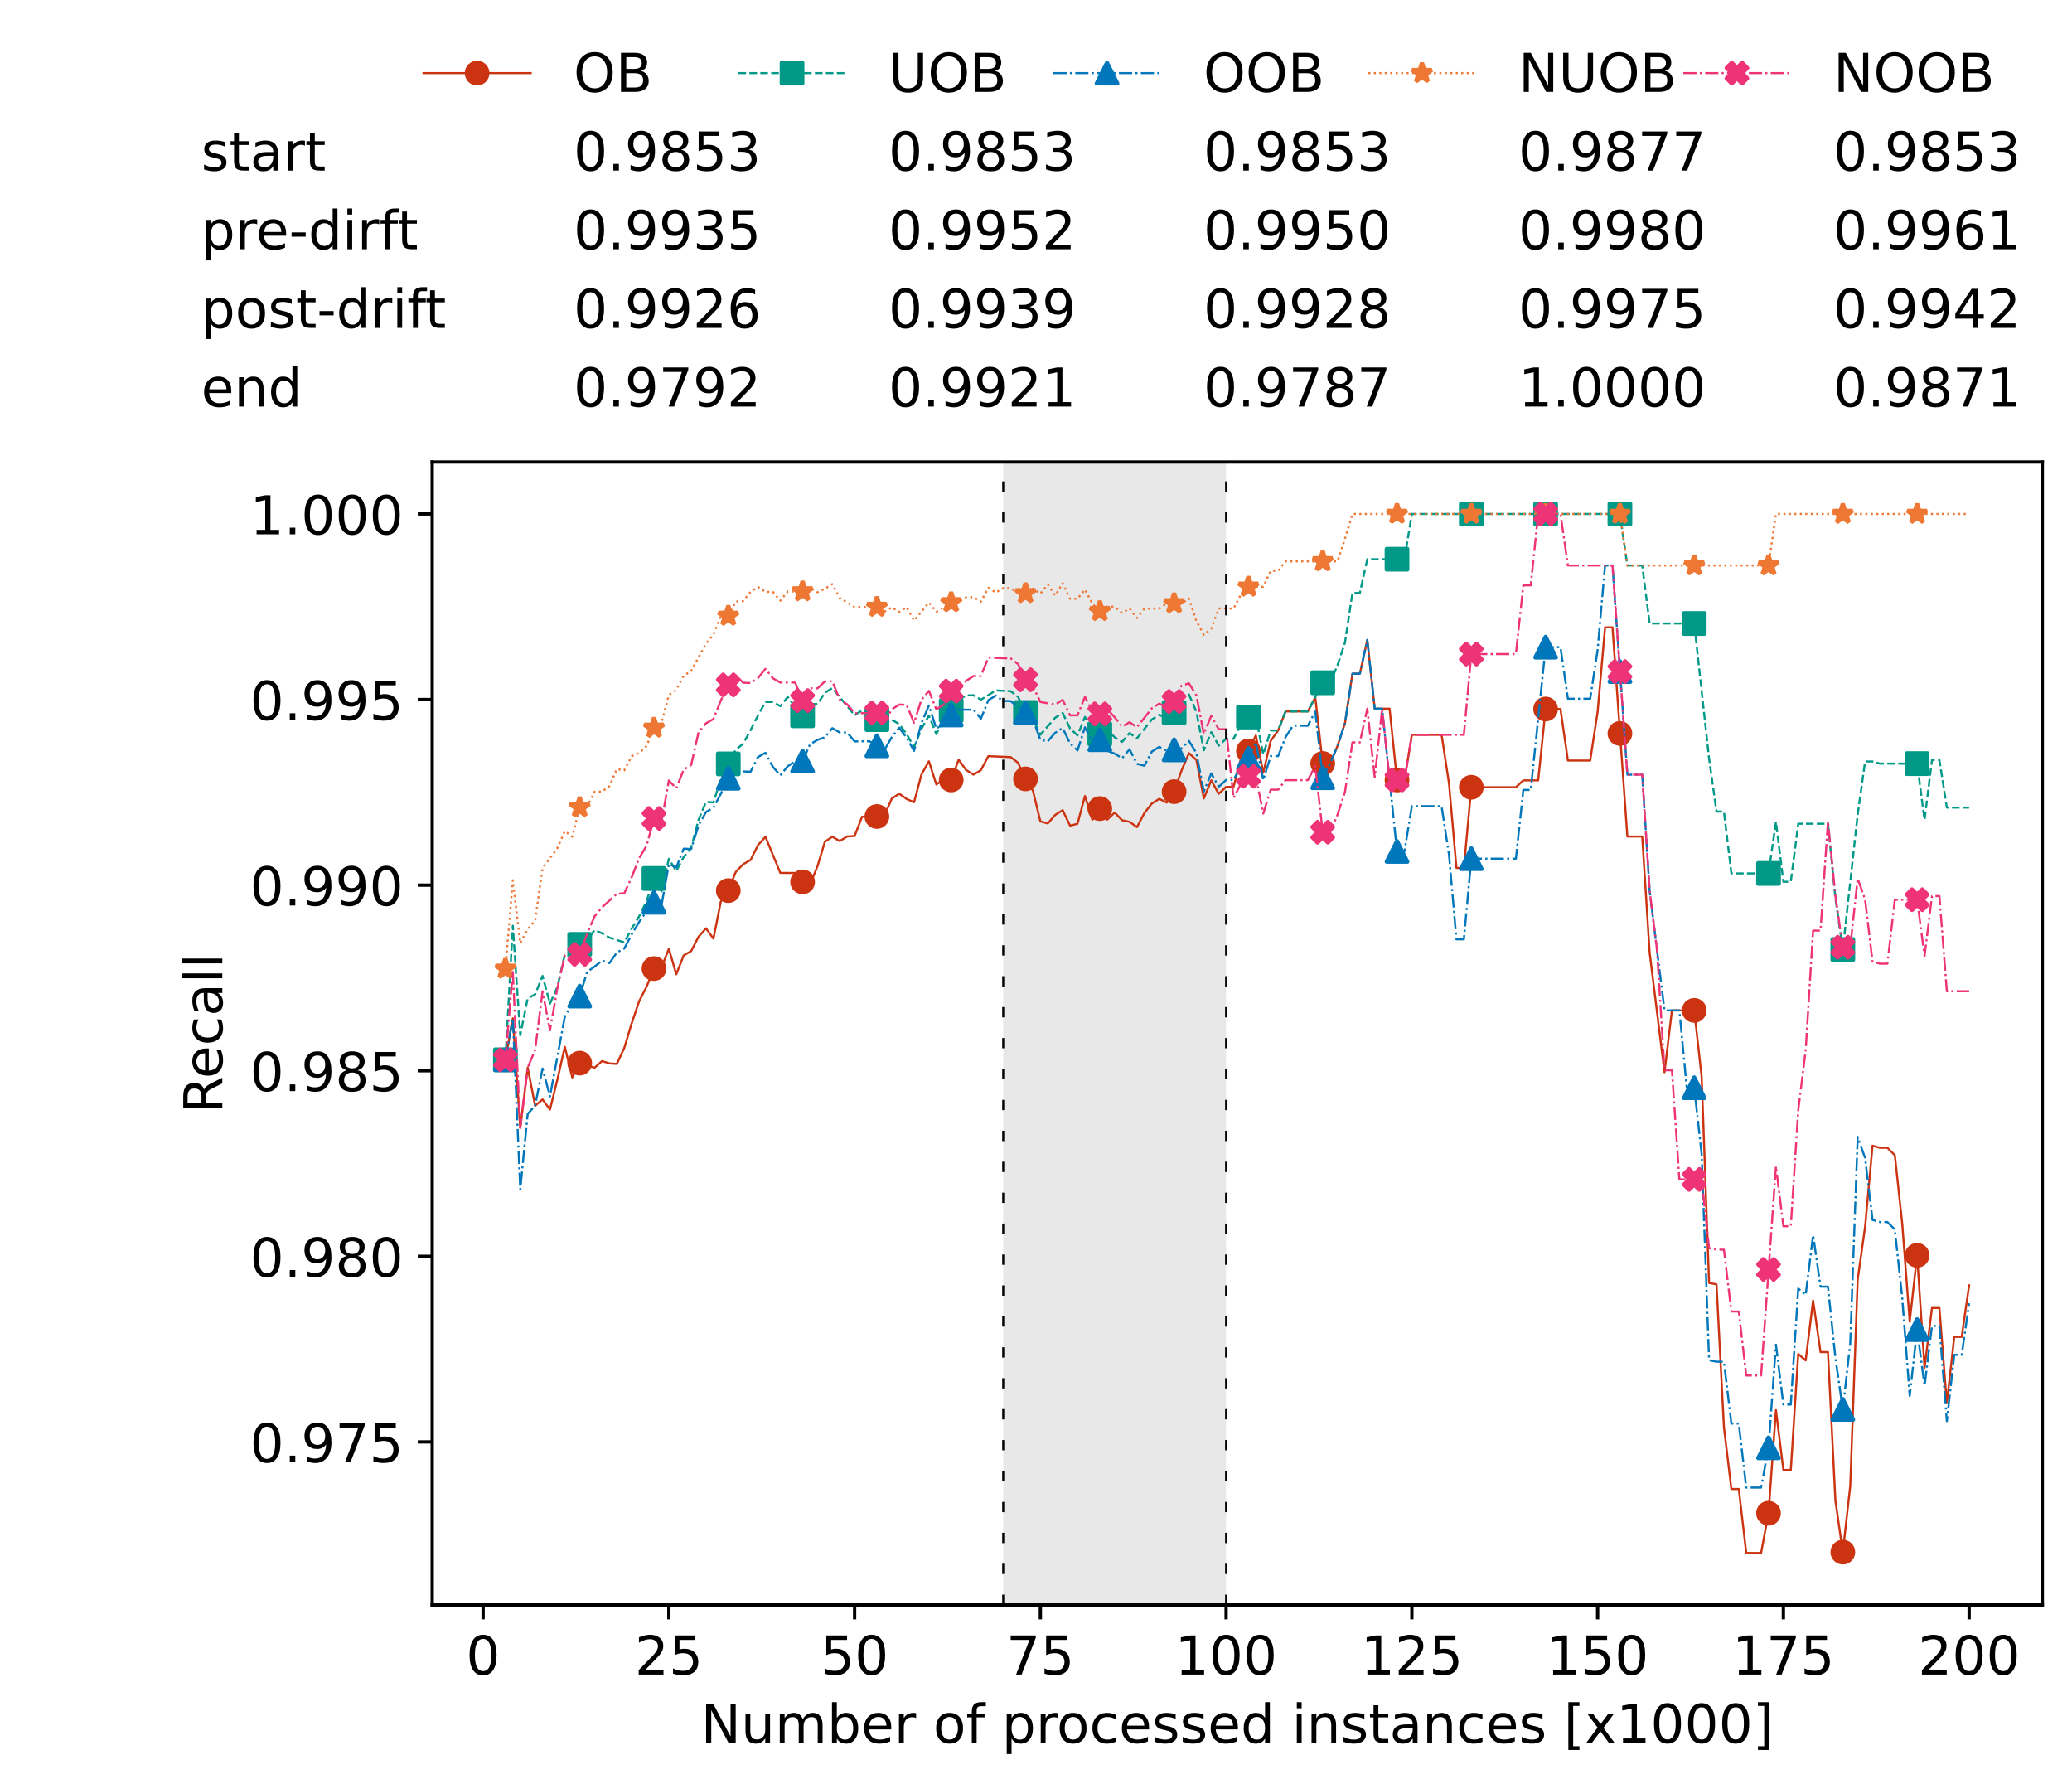 <?xml version="1.0" encoding="utf-8" standalone="no"?>
<!DOCTYPE svg PUBLIC "-//W3C//DTD SVG 1.1//EN"
  "http://www.w3.org/Graphics/SVG/1.1/DTD/svg11.dtd">
<!-- Created with matplotlib (https://matplotlib.org/) -->
<svg height="432.615pt" version="1.1" viewBox="0 0 502.65 432.615" width="502.65pt" xmlns="http://www.w3.org/2000/svg" xmlns:xlink="http://www.w3.org/1999/xlink">
 <defs>
  <style type="text/css">*{stroke-linecap:butt;stroke-linejoin:round;}</style>
 </defs>
 <g id="figure_1">
  <g id="patch_1">
   <path d="M 0 432.615 
L 502.65 432.615 
L 502.65 0 
L 0 0 
z
" style="fill:#ffffff;"/>
  </g>
  <g id="axes_1">
   <g id="patch_2">
    <path d="M 104.85 389.252 
L 495.45 389.252 
L 495.45 112.052 
L 104.85 112.052 
z
" style="fill:#ffffff;"/>
   </g>
   <g id="patch_3">
    <path clip-path="url(#pd663385922)" d="M 297.446 389.252 
L 297.446 112.052 
L 243.372 112.052 
L 243.372 389.252 
z
" style="fill:#d3d3d3;opacity:0.5;"/>
   </g>
   <g id="matplotlib.axis_1">
    <g id="xtick_1">
     <g id="line2d_1">
      <defs>
       <path d="M 0 0 
L 0 3.5 
" id="mf86e43e933" style="stroke:#000000;stroke-width:0.8;"/>
      </defs>
      <g>
       <use style="stroke:#000000;stroke-width:0.8;" x="117.197" xlink:href="#mf86e43e933" y="389.252"/>
      </g>
     </g>
     <g id="text_1">
      <!-- 0 -->
      <g transform="translate(113.061 406.13)scale(0.13 -0.13)">
       <defs>
        <path d="M 31.781 66.406 
Q 24.172 66.406 20.328 58.906 
Q 16.5 51.422 16.5 36.375 
Q 16.5 21.391 20.328 13.891 
Q 24.172 6.391 31.781 6.391 
Q 39.453 6.391 43.281 13.891 
Q 47.125 21.391 47.125 36.375 
Q 47.125 51.422 43.281 58.906 
Q 39.453 66.406 31.781 66.406 
z
M 31.781 74.219 
Q 44.047 74.219 50.516 64.516 
Q 56.984 54.828 56.984 36.375 
Q 56.984 17.969 50.516 8.266 
Q 44.047 -1.422 31.781 -1.422 
Q 19.531 -1.422 13.062 8.266 
Q 6.594 17.969 6.594 36.375 
Q 6.594 54.828 13.062 64.516 
Q 19.531 74.219 31.781 74.219 
z
" id="DejaVuSans-48"/>
       </defs>
       <use xlink:href="#DejaVuSans-48"/>
      </g>
     </g>
    </g>
    <g id="xtick_2">
     <g id="line2d_2">
      <g>
       <use style="stroke:#000000;stroke-width:0.8;" x="162.259" xlink:href="#mf86e43e933" y="389.252"/>
      </g>
     </g>
     <g id="text_2">
      <!-- 25 -->
      <g transform="translate(153.988 406.13)scale(0.13 -0.13)">
       <defs>
        <path d="M 19.188 8.297 
L 53.609 8.297 
L 53.609 0 
L 7.328 0 
L 7.328 8.297 
Q 12.938 14.109 22.625 23.891 
Q 32.328 33.688 34.812 36.531 
Q 39.547 41.844 41.422 45.531 
Q 43.312 49.219 43.312 52.781 
Q 43.312 58.594 39.234 62.25 
Q 35.156 65.922 28.609 65.922 
Q 23.969 65.922 18.812 64.312 
Q 13.672 62.703 7.812 59.422 
L 7.812 69.391 
Q 13.766 71.781 18.938 73 
Q 24.125 74.219 28.422 74.219 
Q 39.75 74.219 46.484 68.547 
Q 53.219 62.891 53.219 53.422 
Q 53.219 48.922 51.531 44.891 
Q 49.859 40.875 45.406 35.406 
Q 44.188 33.984 37.641 27.219 
Q 31.109 20.453 19.188 8.297 
z
" id="DejaVuSans-50"/>
        <path d="M 10.797 72.906 
L 49.516 72.906 
L 49.516 64.594 
L 19.828 64.594 
L 19.828 46.734 
Q 21.969 47.469 24.109 47.828 
Q 26.266 48.188 28.422 48.188 
Q 40.625 48.188 47.75 41.5 
Q 54.891 34.812 54.891 23.391 
Q 54.891 11.625 47.562 5.094 
Q 40.234 -1.422 26.906 -1.422 
Q 22.312 -1.422 17.547 -0.641 
Q 12.797 0.141 7.719 1.703 
L 7.719 11.625 
Q 12.109 9.234 16.797 8.062 
Q 21.484 6.891 26.703 6.891 
Q 35.156 6.891 40.078 11.328 
Q 45.016 15.766 45.016 23.391 
Q 45.016 31 40.078 35.438 
Q 35.156 39.891 26.703 39.891 
Q 22.75 39.891 18.812 39.016 
Q 14.891 38.141 10.797 36.281 
z
" id="DejaVuSans-53"/>
       </defs>
       <use xlink:href="#DejaVuSans-50"/>
       <use x="63.623" xlink:href="#DejaVuSans-53"/>
      </g>
     </g>
    </g>
    <g id="xtick_3">
     <g id="line2d_3">
      <g>
       <use style="stroke:#000000;stroke-width:0.8;" x="207.322" xlink:href="#mf86e43e933" y="389.252"/>
      </g>
     </g>
     <g id="text_3">
      <!-- 50 -->
      <g transform="translate(199.05 406.13)scale(0.13 -0.13)">
       <use xlink:href="#DejaVuSans-53"/>
       <use x="63.623" xlink:href="#DejaVuSans-48"/>
      </g>
     </g>
    </g>
    <g id="xtick_4">
     <g id="line2d_4">
      <g>
       <use style="stroke:#000000;stroke-width:0.8;" x="252.384" xlink:href="#mf86e43e933" y="389.252"/>
      </g>
     </g>
     <g id="text_4">
      <!-- 75 -->
      <g transform="translate(244.113 406.13)scale(0.13 -0.13)">
       <defs>
        <path d="M 8.203 72.906 
L 55.078 72.906 
L 55.078 68.703 
L 28.609 0 
L 18.312 0 
L 43.219 64.594 
L 8.203 64.594 
z
" id="DejaVuSans-55"/>
       </defs>
       <use xlink:href="#DejaVuSans-55"/>
       <use x="63.623" xlink:href="#DejaVuSans-53"/>
      </g>
     </g>
    </g>
    <g id="xtick_5">
     <g id="line2d_5">
      <g>
       <use style="stroke:#000000;stroke-width:0.8;" x="297.446" xlink:href="#mf86e43e933" y="389.252"/>
      </g>
     </g>
     <g id="text_5">
      <!-- 100 -->
      <g transform="translate(285.039 406.13)scale(0.13 -0.13)">
       <defs>
        <path d="M 12.406 8.297 
L 28.516 8.297 
L 28.516 63.922 
L 10.984 60.406 
L 10.984 69.391 
L 28.422 72.906 
L 38.281 72.906 
L 38.281 8.297 
L 54.391 8.297 
L 54.391 0 
L 12.406 0 
z
" id="DejaVuSans-49"/>
       </defs>
       <use xlink:href="#DejaVuSans-49"/>
       <use x="63.623" xlink:href="#DejaVuSans-48"/>
       <use x="127.246" xlink:href="#DejaVuSans-48"/>
      </g>
     </g>
    </g>
    <g id="xtick_6">
     <g id="line2d_6">
      <g>
       <use style="stroke:#000000;stroke-width:0.8;" x="342.509" xlink:href="#mf86e43e933" y="389.252"/>
      </g>
     </g>
     <g id="text_6">
      <!-- 125 -->
      <g transform="translate(330.102 406.13)scale(0.13 -0.13)">
       <use xlink:href="#DejaVuSans-49"/>
       <use x="63.623" xlink:href="#DejaVuSans-50"/>
       <use x="127.246" xlink:href="#DejaVuSans-53"/>
      </g>
     </g>
    </g>
    <g id="xtick_7">
     <g id="line2d_7">
      <g>
       <use style="stroke:#000000;stroke-width:0.8;" x="387.571" xlink:href="#mf86e43e933" y="389.252"/>
      </g>
     </g>
     <g id="text_7">
      <!-- 150 -->
      <g transform="translate(375.164 406.13)scale(0.13 -0.13)">
       <use xlink:href="#DejaVuSans-49"/>
       <use x="63.623" xlink:href="#DejaVuSans-53"/>
       <use x="127.246" xlink:href="#DejaVuSans-48"/>
      </g>
     </g>
    </g>
    <g id="xtick_8">
     <g id="line2d_8">
      <g>
       <use style="stroke:#000000;stroke-width:0.8;" x="432.633" xlink:href="#mf86e43e933" y="389.252"/>
      </g>
     </g>
     <g id="text_8">
      <!-- 175 -->
      <g transform="translate(420.226 406.13)scale(0.13 -0.13)">
       <use xlink:href="#DejaVuSans-49"/>
       <use x="63.623" xlink:href="#DejaVuSans-55"/>
       <use x="127.246" xlink:href="#DejaVuSans-53"/>
      </g>
     </g>
    </g>
    <g id="xtick_9">
     <g id="line2d_9">
      <g>
       <use style="stroke:#000000;stroke-width:0.8;" x="477.695" xlink:href="#mf86e43e933" y="389.252"/>
      </g>
     </g>
     <g id="text_9">
      <!-- 200 -->
      <g transform="translate(465.289 406.13)scale(0.13 -0.13)">
       <use xlink:href="#DejaVuSans-50"/>
       <use x="63.623" xlink:href="#DejaVuSans-48"/>
       <use x="127.246" xlink:href="#DejaVuSans-48"/>
      </g>
     </g>
    </g>
    <g id="text_10">
     <!-- Number of processed instances [x1000] -->
     <g transform="translate(170.025 422.711)scale(0.13 -0.13)">
      <defs>
       <path d="M 9.812 72.906 
L 23.094 72.906 
L 55.422 11.922 
L 55.422 72.906 
L 64.984 72.906 
L 64.984 0 
L 51.703 0 
L 19.391 60.984 
L 19.391 0 
L 9.812 0 
z
" id="DejaVuSans-78"/>
       <path d="M 8.5 21.578 
L 8.5 54.688 
L 17.484 54.688 
L 17.484 21.922 
Q 17.484 14.156 20.5 10.266 
Q 23.531 6.391 29.594 6.391 
Q 36.859 6.391 41.078 11.031 
Q 45.312 15.672 45.312 23.688 
L 45.312 54.688 
L 54.297 54.688 
L 54.297 0 
L 45.312 0 
L 45.312 8.406 
Q 42.047 3.422 37.719 1 
Q 33.406 -1.422 27.688 -1.422 
Q 18.266 -1.422 13.375 4.438 
Q 8.5 10.297 8.5 21.578 
z
M 31.109 56 
z
" id="DejaVuSans-117"/>
       <path d="M 52 44.188 
Q 55.375 50.25 60.062 53.125 
Q 64.75 56 71.094 56 
Q 79.641 56 84.281 50.016 
Q 88.922 44.047 88.922 33.016 
L 88.922 0 
L 79.891 0 
L 79.891 32.719 
Q 79.891 40.578 77.094 44.375 
Q 74.312 48.188 68.609 48.188 
Q 61.625 48.188 57.562 43.547 
Q 53.516 38.922 53.516 30.906 
L 53.516 0 
L 44.484 0 
L 44.484 32.719 
Q 44.484 40.625 41.703 44.406 
Q 38.922 48.188 33.109 48.188 
Q 26.219 48.188 22.156 43.531 
Q 18.109 38.875 18.109 30.906 
L 18.109 0 
L 9.078 0 
L 9.078 54.688 
L 18.109 54.688 
L 18.109 46.188 
Q 21.188 51.219 25.484 53.609 
Q 29.781 56 35.688 56 
Q 41.656 56 45.828 52.969 
Q 50 49.953 52 44.188 
z
" id="DejaVuSans-109"/>
       <path d="M 48.688 27.297 
Q 48.688 37.203 44.609 42.844 
Q 40.531 48.484 33.406 48.484 
Q 26.266 48.484 22.188 42.844 
Q 18.109 37.203 18.109 27.297 
Q 18.109 17.391 22.188 11.75 
Q 26.266 6.109 33.406 6.109 
Q 40.531 6.109 44.609 11.75 
Q 48.688 17.391 48.688 27.297 
z
M 18.109 46.391 
Q 20.953 51.266 25.266 53.625 
Q 29.594 56 35.594 56 
Q 45.562 56 51.781 48.094 
Q 58.016 40.188 58.016 27.297 
Q 58.016 14.406 51.781 6.484 
Q 45.562 -1.422 35.594 -1.422 
Q 29.594 -1.422 25.266 0.953 
Q 20.953 3.328 18.109 8.203 
L 18.109 0 
L 9.078 0 
L 9.078 75.984 
L 18.109 75.984 
z
" id="DejaVuSans-98"/>
       <path d="M 56.203 29.594 
L 56.203 25.203 
L 14.891 25.203 
Q 15.484 15.922 20.484 11.062 
Q 25.484 6.203 34.422 6.203 
Q 39.594 6.203 44.453 7.469 
Q 49.312 8.734 54.109 11.281 
L 54.109 2.781 
Q 49.266 0.734 44.188 -0.344 
Q 39.109 -1.422 33.891 -1.422 
Q 20.797 -1.422 13.156 6.188 
Q 5.516 13.812 5.516 26.812 
Q 5.516 40.234 12.766 48.109 
Q 20.016 56 32.328 56 
Q 43.359 56 49.781 48.891 
Q 56.203 41.797 56.203 29.594 
z
M 47.219 32.234 
Q 47.125 39.594 43.094 43.984 
Q 39.062 48.391 32.422 48.391 
Q 24.906 48.391 20.391 44.141 
Q 15.875 39.891 15.188 32.172 
z
" id="DejaVuSans-101"/>
       <path d="M 41.109 46.297 
Q 39.594 47.172 37.812 47.578 
Q 36.031 48 33.891 48 
Q 26.266 48 22.188 43.047 
Q 18.109 38.094 18.109 28.812 
L 18.109 0 
L 9.078 0 
L 9.078 54.688 
L 18.109 54.688 
L 18.109 46.188 
Q 20.953 51.172 25.484 53.578 
Q 30.031 56 36.531 56 
Q 37.453 56 38.578 55.875 
Q 39.703 55.766 41.062 55.516 
z
" id="DejaVuSans-114"/>
       <path id="DejaVuSans-32"/>
       <path d="M 30.609 48.391 
Q 23.391 48.391 19.188 42.75 
Q 14.984 37.109 14.984 27.297 
Q 14.984 17.484 19.156 11.844 
Q 23.344 6.203 30.609 6.203 
Q 37.797 6.203 41.984 11.859 
Q 46.188 17.531 46.188 27.297 
Q 46.188 37.016 41.984 42.703 
Q 37.797 48.391 30.609 48.391 
z
M 30.609 56 
Q 42.328 56 49.016 48.375 
Q 55.719 40.766 55.719 27.297 
Q 55.719 13.875 49.016 6.219 
Q 42.328 -1.422 30.609 -1.422 
Q 18.844 -1.422 12.172 6.219 
Q 5.516 13.875 5.516 27.297 
Q 5.516 40.766 12.172 48.375 
Q 18.844 56 30.609 56 
z
" id="DejaVuSans-111"/>
       <path d="M 37.109 75.984 
L 37.109 68.5 
L 28.516 68.5 
Q 23.688 68.5 21.797 66.547 
Q 19.922 64.594 19.922 59.516 
L 19.922 54.688 
L 34.719 54.688 
L 34.719 47.703 
L 19.922 47.703 
L 19.922 0 
L 10.891 0 
L 10.891 47.703 
L 2.297 47.703 
L 2.297 54.688 
L 10.891 54.688 
L 10.891 58.5 
Q 10.891 67.625 15.141 71.797 
Q 19.391 75.984 28.609 75.984 
z
" id="DejaVuSans-102"/>
       <path d="M 18.109 8.203 
L 18.109 -20.797 
L 9.078 -20.797 
L 9.078 54.688 
L 18.109 54.688 
L 18.109 46.391 
Q 20.953 51.266 25.266 53.625 
Q 29.594 56 35.594 56 
Q 45.562 56 51.781 48.094 
Q 58.016 40.188 58.016 27.297 
Q 58.016 14.406 51.781 6.484 
Q 45.562 -1.422 35.594 -1.422 
Q 29.594 -1.422 25.266 0.953 
Q 20.953 3.328 18.109 8.203 
z
M 48.688 27.297 
Q 48.688 37.203 44.609 42.844 
Q 40.531 48.484 33.406 48.484 
Q 26.266 48.484 22.188 42.844 
Q 18.109 37.203 18.109 27.297 
Q 18.109 17.391 22.188 11.75 
Q 26.266 6.109 33.406 6.109 
Q 40.531 6.109 44.609 11.75 
Q 48.688 17.391 48.688 27.297 
z
" id="DejaVuSans-112"/>
       <path d="M 48.781 52.594 
L 48.781 44.188 
Q 44.969 46.297 41.141 47.344 
Q 37.312 48.391 33.406 48.391 
Q 24.656 48.391 19.812 42.844 
Q 14.984 37.312 14.984 27.297 
Q 14.984 17.281 19.812 11.734 
Q 24.656 6.203 33.406 6.203 
Q 37.312 6.203 41.141 7.25 
Q 44.969 8.297 48.781 10.406 
L 48.781 2.094 
Q 45.016 0.344 40.984 -0.531 
Q 36.969 -1.422 32.422 -1.422 
Q 20.062 -1.422 12.781 6.344 
Q 5.516 14.109 5.516 27.297 
Q 5.516 40.672 12.859 48.328 
Q 20.219 56 33.016 56 
Q 37.156 56 41.109 55.141 
Q 45.062 54.297 48.781 52.594 
z
" id="DejaVuSans-99"/>
       <path d="M 44.281 53.078 
L 44.281 44.578 
Q 40.484 46.531 36.375 47.5 
Q 32.281 48.484 27.875 48.484 
Q 21.188 48.484 17.844 46.438 
Q 14.5 44.391 14.5 40.281 
Q 14.5 37.156 16.891 35.375 
Q 19.281 33.594 26.516 31.984 
L 29.594 31.297 
Q 39.156 29.25 43.188 25.516 
Q 47.219 21.781 47.219 15.094 
Q 47.219 7.469 41.188 3.016 
Q 35.156 -1.422 24.609 -1.422 
Q 20.219 -1.422 15.453 -0.562 
Q 10.688 0.297 5.422 2 
L 5.422 11.281 
Q 10.406 8.688 15.234 7.391 
Q 20.062 6.109 24.812 6.109 
Q 31.156 6.109 34.562 8.281 
Q 37.984 10.453 37.984 14.406 
Q 37.984 18.062 35.516 20.016 
Q 33.062 21.969 24.703 23.781 
L 21.578 24.516 
Q 13.234 26.266 9.516 29.906 
Q 5.812 33.547 5.812 39.891 
Q 5.812 47.609 11.281 51.797 
Q 16.75 56 26.812 56 
Q 31.781 56 36.172 55.266 
Q 40.578 54.547 44.281 53.078 
z
" id="DejaVuSans-115"/>
       <path d="M 45.406 46.391 
L 45.406 75.984 
L 54.391 75.984 
L 54.391 0 
L 45.406 0 
L 45.406 8.203 
Q 42.578 3.328 38.25 0.953 
Q 33.938 -1.422 27.875 -1.422 
Q 17.969 -1.422 11.734 6.484 
Q 5.516 14.406 5.516 27.297 
Q 5.516 40.188 11.734 48.094 
Q 17.969 56 27.875 56 
Q 33.938 56 38.25 53.625 
Q 42.578 51.266 45.406 46.391 
z
M 14.797 27.297 
Q 14.797 17.391 18.875 11.75 
Q 22.953 6.109 30.078 6.109 
Q 37.203 6.109 41.297 11.75 
Q 45.406 17.391 45.406 27.297 
Q 45.406 37.203 41.297 42.844 
Q 37.203 48.484 30.078 48.484 
Q 22.953 48.484 18.875 42.844 
Q 14.797 37.203 14.797 27.297 
z
" id="DejaVuSans-100"/>
       <path d="M 9.422 54.688 
L 18.406 54.688 
L 18.406 0 
L 9.422 0 
z
M 9.422 75.984 
L 18.406 75.984 
L 18.406 64.594 
L 9.422 64.594 
z
" id="DejaVuSans-105"/>
       <path d="M 54.891 33.016 
L 54.891 0 
L 45.906 0 
L 45.906 32.719 
Q 45.906 40.484 42.875 44.328 
Q 39.844 48.188 33.797 48.188 
Q 26.516 48.188 22.312 43.547 
Q 18.109 38.922 18.109 30.906 
L 18.109 0 
L 9.078 0 
L 9.078 54.688 
L 18.109 54.688 
L 18.109 46.188 
Q 21.344 51.125 25.703 53.562 
Q 30.078 56 35.797 56 
Q 45.219 56 50.047 50.172 
Q 54.891 44.344 54.891 33.016 
z
" id="DejaVuSans-110"/>
       <path d="M 18.312 70.219 
L 18.312 54.688 
L 36.812 54.688 
L 36.812 47.703 
L 18.312 47.703 
L 18.312 18.016 
Q 18.312 11.328 20.141 9.422 
Q 21.969 7.516 27.594 7.516 
L 36.812 7.516 
L 36.812 0 
L 27.594 0 
Q 17.188 0 13.234 3.875 
Q 9.281 7.766 9.281 18.016 
L 9.281 47.703 
L 2.688 47.703 
L 2.688 54.688 
L 9.281 54.688 
L 9.281 70.219 
z
" id="DejaVuSans-116"/>
       <path d="M 34.281 27.484 
Q 23.391 27.484 19.188 25 
Q 14.984 22.516 14.984 16.5 
Q 14.984 11.719 18.141 8.906 
Q 21.297 6.109 26.703 6.109 
Q 34.188 6.109 38.703 11.406 
Q 43.219 16.703 43.219 25.484 
L 43.219 27.484 
z
M 52.203 31.203 
L 52.203 0 
L 43.219 0 
L 43.219 8.297 
Q 40.141 3.328 35.547 0.953 
Q 30.953 -1.422 24.312 -1.422 
Q 15.922 -1.422 10.953 3.297 
Q 6 8.016 6 15.922 
Q 6 25.141 12.172 29.828 
Q 18.359 34.516 30.609 34.516 
L 43.219 34.516 
L 43.219 35.406 
Q 43.219 41.609 39.141 45 
Q 35.062 48.391 27.688 48.391 
Q 23 48.391 18.547 47.266 
Q 14.109 46.141 10.016 43.891 
L 10.016 52.203 
Q 14.938 54.109 19.578 55.047 
Q 24.219 56 28.609 56 
Q 40.484 56 46.344 49.844 
Q 52.203 43.703 52.203 31.203 
z
" id="DejaVuSans-97"/>
       <path d="M 8.594 75.984 
L 29.297 75.984 
L 29.297 69 
L 17.578 69 
L 17.578 -6.203 
L 29.297 -6.203 
L 29.297 -13.188 
L 8.594 -13.188 
z
" id="DejaVuSans-91"/>
       <path d="M 54.891 54.688 
L 35.109 28.078 
L 55.906 0 
L 45.312 0 
L 29.391 21.484 
L 13.484 0 
L 2.875 0 
L 24.125 28.609 
L 4.688 54.688 
L 15.281 54.688 
L 29.781 35.203 
L 44.281 54.688 
z
" id="DejaVuSans-120"/>
       <path d="M 30.422 75.984 
L 30.422 -13.188 
L 9.719 -13.188 
L 9.719 -6.203 
L 21.391 -6.203 
L 21.391 69 
L 9.719 69 
L 9.719 75.984 
z
" id="DejaVuSans-93"/>
      </defs>
      <use xlink:href="#DejaVuSans-78"/>
      <use x="74.805" xlink:href="#DejaVuSans-117"/>
      <use x="138.184" xlink:href="#DejaVuSans-109"/>
      <use x="235.596" xlink:href="#DejaVuSans-98"/>
      <use x="299.072" xlink:href="#DejaVuSans-101"/>
      <use x="360.596" xlink:href="#DejaVuSans-114"/>
      <use x="401.709" xlink:href="#DejaVuSans-32"/>
      <use x="433.496" xlink:href="#DejaVuSans-111"/>
      <use x="494.678" xlink:href="#DejaVuSans-102"/>
      <use x="529.883" xlink:href="#DejaVuSans-32"/>
      <use x="561.67" xlink:href="#DejaVuSans-112"/>
      <use x="625.146" xlink:href="#DejaVuSans-114"/>
      <use x="664.01" xlink:href="#DejaVuSans-111"/>
      <use x="725.191" xlink:href="#DejaVuSans-99"/>
      <use x="780.172" xlink:href="#DejaVuSans-101"/>
      <use x="841.695" xlink:href="#DejaVuSans-115"/>
      <use x="893.795" xlink:href="#DejaVuSans-115"/>
      <use x="945.895" xlink:href="#DejaVuSans-101"/>
      <use x="1007.418" xlink:href="#DejaVuSans-100"/>
      <use x="1070.895" xlink:href="#DejaVuSans-32"/>
      <use x="1102.682" xlink:href="#DejaVuSans-105"/>
      <use x="1130.465" xlink:href="#DejaVuSans-110"/>
      <use x="1193.844" xlink:href="#DejaVuSans-115"/>
      <use x="1245.943" xlink:href="#DejaVuSans-116"/>
      <use x="1285.152" xlink:href="#DejaVuSans-97"/>
      <use x="1346.432" xlink:href="#DejaVuSans-110"/>
      <use x="1409.811" xlink:href="#DejaVuSans-99"/>
      <use x="1464.791" xlink:href="#DejaVuSans-101"/>
      <use x="1526.314" xlink:href="#DejaVuSans-115"/>
      <use x="1578.414" xlink:href="#DejaVuSans-32"/>
      <use x="1610.201" xlink:href="#DejaVuSans-91"/>
      <use x="1649.215" xlink:href="#DejaVuSans-120"/>
      <use x="1708.395" xlink:href="#DejaVuSans-49"/>
      <use x="1772.018" xlink:href="#DejaVuSans-48"/>
      <use x="1835.641" xlink:href="#DejaVuSans-48"/>
      <use x="1899.264" xlink:href="#DejaVuSans-48"/>
      <use x="1962.887" xlink:href="#DejaVuSans-93"/>
     </g>
    </g>
   </g>
   <g id="matplotlib.axis_2">
    <g id="ytick_1">
     <g id="line2d_10">
      <defs>
       <path d="M 0 0 
L -3.5 0 
" id="m808add4a4c" style="stroke:#000000;stroke-width:0.8;"/>
      </defs>
      <g>
       <use style="stroke:#000000;stroke-width:0.8;" x="104.85" xlink:href="#m808add4a4c" y="349.712"/>
      </g>
     </g>
     <g id="text_11">
      <!-- 0.975 -->
      <g transform="translate(60.633 354.651)scale(0.13 -0.13)">
       <defs>
        <path d="M 10.688 12.406 
L 21 12.406 
L 21 0 
L 10.688 0 
z
" id="DejaVuSans-46"/>
        <path d="M 10.984 1.516 
L 10.984 10.5 
Q 14.703 8.734 18.5 7.812 
Q 22.312 6.891 25.984 6.891 
Q 35.75 6.891 40.891 13.453 
Q 46.047 20.016 46.781 33.406 
Q 43.953 29.203 39.594 26.953 
Q 35.25 24.703 29.984 24.703 
Q 19.047 24.703 12.672 31.312 
Q 6.297 37.938 6.297 49.422 
Q 6.297 60.641 12.938 67.422 
Q 19.578 74.219 30.609 74.219 
Q 43.266 74.219 49.922 64.516 
Q 56.594 54.828 56.594 36.375 
Q 56.594 19.141 48.406 8.859 
Q 40.234 -1.422 26.422 -1.422 
Q 22.703 -1.422 18.891 -0.688 
Q 15.094 0.047 10.984 1.516 
z
M 30.609 32.422 
Q 37.25 32.422 41.125 36.953 
Q 45.016 41.5 45.016 49.422 
Q 45.016 57.281 41.125 61.844 
Q 37.25 66.406 30.609 66.406 
Q 23.969 66.406 20.094 61.844 
Q 16.219 57.281 16.219 49.422 
Q 16.219 41.5 20.094 36.953 
Q 23.969 32.422 30.609 32.422 
z
" id="DejaVuSans-57"/>
       </defs>
       <use xlink:href="#DejaVuSans-48"/>
       <use x="63.623" xlink:href="#DejaVuSans-46"/>
       <use x="95.41" xlink:href="#DejaVuSans-57"/>
       <use x="159.033" xlink:href="#DejaVuSans-55"/>
       <use x="222.656" xlink:href="#DejaVuSans-53"/>
      </g>
     </g>
    </g>
    <g id="ytick_2">
     <g id="line2d_11">
      <g>
       <use style="stroke:#000000;stroke-width:0.8;" x="104.85" xlink:href="#m808add4a4c" y="304.7"/>
      </g>
     </g>
     <g id="text_12">
      <!-- 0.980 -->
      <g transform="translate(60.633 309.639)scale(0.13 -0.13)">
       <defs>
        <path d="M 31.781 34.625 
Q 24.75 34.625 20.719 30.859 
Q 16.703 27.094 16.703 20.516 
Q 16.703 13.922 20.719 10.156 
Q 24.75 6.391 31.781 6.391 
Q 38.812 6.391 42.859 10.172 
Q 46.922 13.969 46.922 20.516 
Q 46.922 27.094 42.891 30.859 
Q 38.875 34.625 31.781 34.625 
z
M 21.922 38.812 
Q 15.578 40.375 12.031 44.719 
Q 8.5 49.078 8.5 55.328 
Q 8.5 64.062 14.719 69.141 
Q 20.953 74.219 31.781 74.219 
Q 42.672 74.219 48.875 69.141 
Q 55.078 64.062 55.078 55.328 
Q 55.078 49.078 51.531 44.719 
Q 48 40.375 41.703 38.812 
Q 48.828 37.156 52.797 32.312 
Q 56.781 27.484 56.781 20.516 
Q 56.781 9.906 50.312 4.234 
Q 43.844 -1.422 31.781 -1.422 
Q 19.734 -1.422 13.25 4.234 
Q 6.781 9.906 6.781 20.516 
Q 6.781 27.484 10.781 32.312 
Q 14.797 37.156 21.922 38.812 
z
M 18.312 54.391 
Q 18.312 48.734 21.844 45.562 
Q 25.391 42.391 31.781 42.391 
Q 38.141 42.391 41.719 45.562 
Q 45.312 48.734 45.312 54.391 
Q 45.312 60.062 41.719 63.234 
Q 38.141 66.406 31.781 66.406 
Q 25.391 66.406 21.844 63.234 
Q 18.312 60.062 18.312 54.391 
z
" id="DejaVuSans-56"/>
       </defs>
       <use xlink:href="#DejaVuSans-48"/>
       <use x="63.623" xlink:href="#DejaVuSans-46"/>
       <use x="95.41" xlink:href="#DejaVuSans-57"/>
       <use x="159.033" xlink:href="#DejaVuSans-56"/>
       <use x="222.656" xlink:href="#DejaVuSans-48"/>
      </g>
     </g>
    </g>
    <g id="ytick_3">
     <g id="line2d_12">
      <g>
       <use style="stroke:#000000;stroke-width:0.8;" x="104.85" xlink:href="#m808add4a4c" y="259.688"/>
      </g>
     </g>
     <g id="text_13">
      <!-- 0.985 -->
      <g transform="translate(60.633 264.627)scale(0.13 -0.13)">
       <use xlink:href="#DejaVuSans-48"/>
       <use x="63.623" xlink:href="#DejaVuSans-46"/>
       <use x="95.41" xlink:href="#DejaVuSans-57"/>
       <use x="159.033" xlink:href="#DejaVuSans-56"/>
       <use x="222.656" xlink:href="#DejaVuSans-53"/>
      </g>
     </g>
    </g>
    <g id="ytick_4">
     <g id="line2d_13">
      <g>
       <use style="stroke:#000000;stroke-width:0.8;" x="104.85" xlink:href="#m808add4a4c" y="214.676"/>
      </g>
     </g>
     <g id="text_14">
      <!-- 0.990 -->
      <g transform="translate(60.633 219.615)scale(0.13 -0.13)">
       <use xlink:href="#DejaVuSans-48"/>
       <use x="63.623" xlink:href="#DejaVuSans-46"/>
       <use x="95.41" xlink:href="#DejaVuSans-57"/>
       <use x="159.033" xlink:href="#DejaVuSans-57"/>
       <use x="222.656" xlink:href="#DejaVuSans-48"/>
      </g>
     </g>
    </g>
    <g id="ytick_5">
     <g id="line2d_14">
      <g>
       <use style="stroke:#000000;stroke-width:0.8;" x="104.85" xlink:href="#m808add4a4c" y="169.664"/>
      </g>
     </g>
     <g id="text_15">
      <!-- 0.995 -->
      <g transform="translate(60.633 174.603)scale(0.13 -0.13)">
       <use xlink:href="#DejaVuSans-48"/>
       <use x="63.623" xlink:href="#DejaVuSans-46"/>
       <use x="95.41" xlink:href="#DejaVuSans-57"/>
       <use x="159.033" xlink:href="#DejaVuSans-57"/>
       <use x="222.656" xlink:href="#DejaVuSans-53"/>
      </g>
     </g>
    </g>
    <g id="ytick_6">
     <g id="line2d_15">
      <g>
       <use style="stroke:#000000;stroke-width:0.8;" x="104.85" xlink:href="#m808add4a4c" y="124.652"/>
      </g>
     </g>
     <g id="text_16">
      <!-- 1.000 -->
      <g transform="translate(60.633 129.591)scale(0.13 -0.13)">
       <use xlink:href="#DejaVuSans-49"/>
       <use x="63.623" xlink:href="#DejaVuSans-46"/>
       <use x="95.41" xlink:href="#DejaVuSans-48"/>
       <use x="159.033" xlink:href="#DejaVuSans-48"/>
       <use x="222.656" xlink:href="#DejaVuSans-48"/>
      </g>
     </g>
    </g>
    <g id="text_17">
     <!-- Recall -->
     <g transform="translate(53.93 270.044)rotate(-90)scale(0.13 -0.13)">
      <defs>
       <path d="M 44.391 34.188 
Q 47.562 33.109 50.562 29.594 
Q 53.562 26.078 56.594 19.922 
L 66.609 0 
L 56 0 
L 46.688 18.703 
Q 43.062 26.031 39.672 28.422 
Q 36.281 30.812 30.422 30.812 
L 19.672 30.812 
L 19.672 0 
L 9.812 0 
L 9.812 72.906 
L 32.078 72.906 
Q 44.578 72.906 50.734 67.672 
Q 56.891 62.453 56.891 51.906 
Q 56.891 45.016 53.688 40.469 
Q 50.484 35.938 44.391 34.188 
z
M 19.672 64.797 
L 19.672 38.922 
L 32.078 38.922 
Q 39.203 38.922 42.844 42.219 
Q 46.484 45.516 46.484 51.906 
Q 46.484 58.297 42.844 61.547 
Q 39.203 64.797 32.078 64.797 
z
" id="DejaVuSans-82"/>
       <path d="M 9.422 75.984 
L 18.406 75.984 
L 18.406 0 
L 9.422 0 
z
" id="DejaVuSans-108"/>
      </defs>
      <use xlink:href="#DejaVuSans-82"/>
      <use x="64.982" xlink:href="#DejaVuSans-101"/>
      <use x="126.506" xlink:href="#DejaVuSans-99"/>
      <use x="181.486" xlink:href="#DejaVuSans-97"/>
      <use x="242.766" xlink:href="#DejaVuSans-108"/>
      <use x="270.549" xlink:href="#DejaVuSans-108"/>
     </g>
    </g>
   </g>
   <g id="line2d_16"/>
   <g id="line2d_17"/>
   <g id="line2d_18"/>
   <g id="line2d_19"/>
   <g id="line2d_20"/>
   <g id="line2d_21">
    <path clip-path="url(#pd663385922)" d="M 122.605 257.04 
L 124.407 246.971 
L 126.21 273.547 
L 128.012 258.943 
L 129.815 268.184 
L 131.617 266.656 
L 133.419 269.103 
L 135.222 261.815 
L 137.024 253.894 
L 138.827 261.327 
L 140.629 257.846 
L 142.432 258.348 
L 144.234 258.969 
L 146.037 257.353 
L 147.839 257.908 
L 149.642 258.04 
L 151.444 254.166 
L 153.247 248.181 
L 155.049 242.853 
L 156.852 239.312 
L 158.654 234.91 
L 160.457 234.694 
L 162.259 230.121 
L 164.062 236.289 
L 165.864 231.71 
L 167.667 230.675 
L 169.469 227.197 
L 171.272 225.146 
L 173.074 227.653 
L 174.877 218.608 
L 176.679 216.003 
L 178.482 211.489 
L 180.284 209.61 
L 182.087 208.561 
L 183.889 204.972 
L 185.692 202.954 
L 189.297 211.705 
L 192.902 211.732 
L 194.704 213.885 
L 196.507 214.506 
L 198.309 210.113 
L 200.112 204.147 
L 201.914 202.947 
L 203.717 203.982 
L 205.519 202.871 
L 207.322 202.768 
L 209.124 198.076 
L 212.729 198.032 
L 214.532 197.842 
L 216.334 193.694 
L 218.137 192.502 
L 219.939 193.777 
L 221.742 194.57 
L 223.544 187.827 
L 225.347 184.65 
L 227.149 190.263 
L 228.952 189.003 
L 230.754 189.168 
L 232.557 184.248 
L 234.359 186.741 
L 236.162 187.877 
L 237.964 186.784 
L 239.767 183.392 
L 245.174 183.626 
L 246.976 185.005 
L 248.779 188.909 
L 250.581 191.782 
L 252.384 199.214 
L 254.186 199.707 
L 255.989 197.641 
L 257.791 196.496 
L 259.594 200.252 
L 261.396 199.788 
L 263.199 193.053 
L 265.001 198.824 
L 266.804 196.111 
L 268.606 198.78 
L 270.409 197.073 
L 272.211 198.94 
L 274.014 199.315 
L 275.816 200.605 
L 277.619 197.187 
L 279.421 194.896 
L 281.224 193.742 
L 283.026 194.656 
L 284.829 192.007 
L 286.631 186.877 
L 288.434 182.671 
L 290.236 184.324 
L 292.039 193.656 
L 293.841 189.257 
L 295.644 192.531 
L 297.446 190.852 
L 299.249 190.852 
L 301.051 183.953 
L 302.854 182.131 
L 304.656 178.364 
L 306.459 187.419 
L 308.261 179.692 
L 310.064 177.163 
L 311.866 172.546 
L 317.274 172.546 
L 319.076 169.11 
L 320.879 185.164 
L 322.681 185.164 
L 324.484 180.877 
L 326.286 175.388 
L 328.089 163.385 
L 329.891 163.385 
L 331.694 155.201 
L 333.496 171.872 
L 337.101 171.872 
L 338.904 189.184 
L 340.706 189.184 
L 342.509 178.206 
L 349.719 178.206 
L 351.521 190.051 
L 353.324 210.511 
L 355.126 210.511 
L 356.928 190.941 
L 367.743 190.941 
L 369.546 189.273 
L 373.151 189.273 
L 374.953 171.961 
L 378.558 171.961 
L 380.361 184.464 
L 385.768 184.464 
L 387.571 172.619 
L 389.373 152.159 
L 391.176 152.159 
L 394.781 202.887 
L 398.386 202.887 
L 400.188 231.019 
L 403.793 260.059 
L 405.596 245.055 
L 411.003 245.055 
L 412.806 261.131 
L 414.608 311.145 
L 416.411 311.502 
L 418.213 346.126 
L 420.016 361.13 
L 421.818 361.13 
L 423.621 376.652 
L 427.226 376.652 
L 429.028 367.006 
L 430.831 342 
L 432.633 356.52 
L 434.436 356.52 
L 436.238 328.387 
L 438.041 329.943 
L 439.843 315.423 
L 441.646 327.926 
L 443.448 327.926 
L 445.251 363.936 
L 447.053 376.439 
L 448.856 360.363 
L 450.658 310.35 
L 452.461 297.49 
L 454.263 277.869 
L 456.066 278.386 
L 457.868 278.386 
L 459.671 280.177 
L 461.473 296.848 
L 463.276 320.539 
L 465.078 304.463 
L 466.881 331.743 
L 468.683 317.223 
L 470.485 317.223 
L 472.288 340.306 
L 474.09 324.231 
L 475.893 324.231 
L 477.695 311.727 
L 477.695 311.727 
" style="fill:none;stroke:#cc3311;stroke-linecap:square;stroke-width:0.5;"/>
    <defs>
     <path d="M 0 2.5 
C 0.663 2.5 1.299 2.237 1.768 1.768 
C 2.237 1.299 2.5 0.663 2.5 0 
C 2.5 -0.663 2.237 -1.299 1.768 -1.768 
C 1.299 -2.237 0.663 -2.5 0 -2.5 
C -0.663 -2.5 -1.299 -2.237 -1.768 -1.768 
C -2.237 -1.299 -2.5 -0.663 -2.5 0 
C -2.5 0.663 -2.237 1.299 -1.768 1.768 
C -1.299 2.237 -0.663 2.5 0 2.5 
z
" id="m1e2da61383" style="stroke:#cc3311;"/>
    </defs>
    <g clip-path="url(#pd663385922)">
     <use style="fill:#cc3311;stroke:#cc3311;" x="122.605" xlink:href="#m1e2da61383" y="257.04"/>
     <use style="fill:#cc3311;stroke:#cc3311;" x="140.629" xlink:href="#m1e2da61383" y="257.846"/>
     <use style="fill:#cc3311;stroke:#cc3311;" x="158.654" xlink:href="#m1e2da61383" y="234.91"/>
     <use style="fill:#cc3311;stroke:#cc3311;" x="176.679" xlink:href="#m1e2da61383" y="216.003"/>
     <use style="fill:#cc3311;stroke:#cc3311;" x="194.704" xlink:href="#m1e2da61383" y="213.885"/>
     <use style="fill:#cc3311;stroke:#cc3311;" x="212.729" xlink:href="#m1e2da61383" y="198.032"/>
     <use style="fill:#cc3311;stroke:#cc3311;" x="230.754" xlink:href="#m1e2da61383" y="189.168"/>
     <use style="fill:#cc3311;stroke:#cc3311;" x="248.779" xlink:href="#m1e2da61383" y="188.909"/>
     <use style="fill:#cc3311;stroke:#cc3311;" x="266.804" xlink:href="#m1e2da61383" y="196.111"/>
     <use style="fill:#cc3311;stroke:#cc3311;" x="284.829" xlink:href="#m1e2da61383" y="192.007"/>
     <use style="fill:#cc3311;stroke:#cc3311;" x="302.854" xlink:href="#m1e2da61383" y="182.131"/>
     <use style="fill:#cc3311;stroke:#cc3311;" x="320.879" xlink:href="#m1e2da61383" y="185.164"/>
     <use style="fill:#cc3311;stroke:#cc3311;" x="338.904" xlink:href="#m1e2da61383" y="189.184"/>
     <use style="fill:#cc3311;stroke:#cc3311;" x="356.928" xlink:href="#m1e2da61383" y="190.941"/>
     <use style="fill:#cc3311;stroke:#cc3311;" x="374.953" xlink:href="#m1e2da61383" y="171.961"/>
     <use style="fill:#cc3311;stroke:#cc3311;" x="392.978" xlink:href="#m1e2da61383" y="177.88"/>
     <use style="fill:#cc3311;stroke:#cc3311;" x="411.003" xlink:href="#m1e2da61383" y="245.055"/>
     <use style="fill:#cc3311;stroke:#cc3311;" x="429.028" xlink:href="#m1e2da61383" y="367.006"/>
     <use style="fill:#cc3311;stroke:#cc3311;" x="447.053" xlink:href="#m1e2da61383" y="376.439"/>
     <use style="fill:#cc3311;stroke:#cc3311;" x="465.078" xlink:href="#m1e2da61383" y="304.463"/>
    </g>
   </g>
   <g id="line2d_22"/>
   <g id="line2d_23"/>
   <g id="line2d_24"/>
   <g id="line2d_25"/>
   <g id="line2d_26">
    <path clip-path="url(#pd663385922)" d="M 122.605 257.04 
L 124.407 224.521 
L 126.21 251.097 
L 128.012 242.105 
L 129.815 241.177 
L 131.617 236.685 
L 133.419 243.414 
L 135.222 239.337 
L 137.024 231.474 
L 138.827 232.101 
L 140.629 229.041 
L 142.432 228.076 
L 144.234 225.573 
L 146.037 226.342 
L 147.839 227.398 
L 151.444 228.566 
L 153.247 225.215 
L 155.049 222.267 
L 156.852 218.571 
L 158.654 213.06 
L 160.457 216.169 
L 162.259 208.295 
L 164.062 211.256 
L 165.864 207.838 
L 167.667 205.633 
L 169.469 198.796 
L 171.272 194.488 
L 173.074 194.613 
L 174.877 188.958 
L 176.679 185.268 
L 178.482 181.851 
L 180.284 180.391 
L 182.087 177.074 
L 183.889 173.506 
L 185.692 170.241 
L 187.494 170.255 
L 189.297 171.267 
L 191.099 169.039 
L 192.902 171.436 
L 194.704 173.605 
L 196.507 170.739 
L 198.309 170.77 
L 200.112 168.011 
L 201.914 166.871 
L 207.322 173.478 
L 209.124 172.266 
L 214.532 175.573 
L 216.334 174.55 
L 218.137 175.625 
L 219.939 178.055 
L 221.742 181.223 
L 223.544 176.737 
L 225.347 173.544 
L 227.149 178.034 
L 228.952 174.452 
L 230.754 172.309 
L 232.557 169.796 
L 234.359 168.659 
L 236.162 168.622 
L 237.964 169.694 
L 241.569 167.453 
L 245.174 167.635 
L 246.976 169.014 
L 248.779 172.816 
L 250.581 174.407 
L 252.384 178.199 
L 255.989 174.068 
L 257.791 172.923 
L 259.594 176.68 
L 261.396 178.359 
L 263.199 173.869 
L 265.001 177.318 
L 266.804 178.007 
L 268.606 176.909 
L 270.409 178.833 
L 272.211 179.939 
L 274.014 177.786 
L 275.816 179.076 
L 279.421 174.507 
L 281.224 173.352 
L 283.026 174.267 
L 284.829 172.851 
L 286.631 169.003 
L 288.434 168.437 
L 290.236 172.648 
L 292.039 181.98 
L 293.841 177.581 
L 295.644 180.855 
L 297.446 179.175 
L 299.249 179.175 
L 301.051 175.726 
L 302.854 173.903 
L 304.656 173.903 
L 306.459 182.958 
L 308.261 177.163 
L 310.064 177.163 
L 311.866 172.546 
L 317.274 172.546 
L 320.879 165.594 
L 322.681 165.594 
L 324.484 161.307 
L 326.286 155.818 
L 328.089 143.814 
L 329.891 143.814 
L 331.694 135.63 
L 340.706 135.63 
L 342.509 124.652 
L 392.978 124.652 
L 394.781 137.155 
L 398.386 137.155 
L 400.188 151.221 
L 411.003 151.221 
L 414.608 183.968 
L 416.411 196.829 
L 418.213 196.829 
L 420.016 211.833 
L 429.028 211.833 
L 430.831 199.329 
L 432.633 213.849 
L 434.436 213.849 
L 436.238 199.783 
L 443.448 199.783 
L 445.251 217.788 
L 447.053 230.291 
L 450.658 197.545 
L 452.461 184.684 
L 454.263 184.684 
L 456.066 185.201 
L 465.078 185.201 
L 466.881 198.841 
L 468.683 184.321 
L 470.485 184.321 
L 472.288 195.863 
L 477.695 195.863 
L 477.695 195.863 
" style="fill:none;stroke:#009988;stroke-dasharray:1.85,0.8;stroke-dashoffset:0;stroke-width:0.5;"/>
    <defs>
     <path d="M -2.5 2.5 
L 2.5 2.5 
L 2.5 -2.5 
L -2.5 -2.5 
z
" id="m1406d971a4" style="stroke:#009988;stroke-linejoin:miter;"/>
    </defs>
    <g clip-path="url(#pd663385922)">
     <use style="fill:#009988;stroke:#009988;stroke-linejoin:miter;" x="122.605" xlink:href="#m1406d971a4" y="257.04"/>
     <use style="fill:#009988;stroke:#009988;stroke-linejoin:miter;" x="140.629" xlink:href="#m1406d971a4" y="229.041"/>
     <use style="fill:#009988;stroke:#009988;stroke-linejoin:miter;" x="158.654" xlink:href="#m1406d971a4" y="213.06"/>
     <use style="fill:#009988;stroke:#009988;stroke-linejoin:miter;" x="176.679" xlink:href="#m1406d971a4" y="185.268"/>
     <use style="fill:#009988;stroke:#009988;stroke-linejoin:miter;" x="194.704" xlink:href="#m1406d971a4" y="173.605"/>
     <use style="fill:#009988;stroke:#009988;stroke-linejoin:miter;" x="212.729" xlink:href="#m1406d971a4" y="174.539"/>
     <use style="fill:#009988;stroke:#009988;stroke-linejoin:miter;" x="230.754" xlink:href="#m1406d971a4" y="172.309"/>
     <use style="fill:#009988;stroke:#009988;stroke-linejoin:miter;" x="248.779" xlink:href="#m1406d971a4" y="172.816"/>
     <use style="fill:#009988;stroke:#009988;stroke-linejoin:miter;" x="266.804" xlink:href="#m1406d971a4" y="178.007"/>
     <use style="fill:#009988;stroke:#009988;stroke-linejoin:miter;" x="284.829" xlink:href="#m1406d971a4" y="172.851"/>
     <use style="fill:#009988;stroke:#009988;stroke-linejoin:miter;" x="302.854" xlink:href="#m1406d971a4" y="173.903"/>
     <use style="fill:#009988;stroke:#009988;stroke-linejoin:miter;" x="320.879" xlink:href="#m1406d971a4" y="165.594"/>
     <use style="fill:#009988;stroke:#009988;stroke-linejoin:miter;" x="338.904" xlink:href="#m1406d971a4" y="135.63"/>
     <use style="fill:#009988;stroke:#009988;stroke-linejoin:miter;" x="356.928" xlink:href="#m1406d971a4" y="124.652"/>
     <use style="fill:#009988;stroke:#009988;stroke-linejoin:miter;" x="374.953" xlink:href="#m1406d971a4" y="124.652"/>
     <use style="fill:#009988;stroke:#009988;stroke-linejoin:miter;" x="392.978" xlink:href="#m1406d971a4" y="124.652"/>
     <use style="fill:#009988;stroke:#009988;stroke-linejoin:miter;" x="411.003" xlink:href="#m1406d971a4" y="151.221"/>
     <use style="fill:#009988;stroke:#009988;stroke-linejoin:miter;" x="429.028" xlink:href="#m1406d971a4" y="211.833"/>
     <use style="fill:#009988;stroke:#009988;stroke-linejoin:miter;" x="447.053" xlink:href="#m1406d971a4" y="230.291"/>
     <use style="fill:#009988;stroke:#009988;stroke-linejoin:miter;" x="465.078" xlink:href="#m1406d971a4" y="185.201"/>
    </g>
   </g>
   <g id="line2d_27"/>
   <g id="line2d_28"/>
   <g id="line2d_29"/>
   <g id="line2d_30"/>
   <g id="line2d_31">
    <path clip-path="url(#pd663385922)" d="M 122.605 257.04 
L 124.407 246.971 
L 126.21 288.514 
L 128.012 270.168 
L 129.815 268.139 
L 131.617 259.154 
L 133.419 265.92 
L 137.024 246.586 
L 138.827 243.44 
L 140.629 241.585 
L 142.432 235.708 
L 144.234 234.435 
L 146.037 232.976 
L 147.839 233.589 
L 149.642 231.011 
L 151.444 230.05 
L 153.247 226.617 
L 155.049 223.596 
L 156.852 221.018 
L 158.654 218.833 
L 160.457 219.697 
L 162.259 209.562 
L 164.062 210.384 
L 165.864 205.838 
L 167.667 205.906 
L 169.469 200.171 
L 171.272 196.941 
L 173.074 195.905 
L 174.877 192.515 
L 176.679 188.753 
L 178.482 187.656 
L 180.284 187.098 
L 182.087 187.165 
L 183.889 183.598 
L 185.692 182.588 
L 187.494 185.984 
L 189.297 188.061 
L 191.099 185.833 
L 192.902 184.657 
L 194.704 184.593 
L 196.507 180.523 
L 198.309 179.448 
L 200.112 178.828 
L 201.914 176.605 
L 203.717 177.657 
L 205.519 177.665 
L 207.322 179.819 
L 210.927 179.776 
L 214.532 181.914 
L 216.334 178.808 
L 218.137 176.501 
L 219.939 178.931 
L 221.742 182.099 
L 223.544 175.356 
L 225.347 171.1 
L 227.149 176.712 
L 228.952 175.518 
L 230.754 173.416 
L 232.557 172.107 
L 236.162 172.143 
L 237.964 174.297 
L 239.767 169.807 
L 241.569 168.718 
L 243.372 170.001 
L 245.174 170.046 
L 248.779 172.863 
L 250.581 174.454 
L 252.384 179.459 
L 254.186 179.788 
L 255.989 177.721 
L 257.791 176.576 
L 259.594 180.333 
L 261.396 182.012 
L 263.199 176.4 
L 265.001 179.849 
L 266.804 179.404 
L 268.606 182.073 
L 270.409 182.786 
L 272.211 183.893 
L 274.014 181.739 
L 275.816 185.247 
L 277.619 185.73 
L 279.421 182.294 
L 281.224 181.139 
L 283.026 182.054 
L 284.829 181.871 
L 286.631 181.486 
L 288.434 179.707 
L 290.236 182.638 
L 292.039 191.97 
L 293.841 187.572 
L 295.644 190.845 
L 297.446 189.166 
L 299.249 189.166 
L 301.051 185.716 
L 302.854 183.894 
L 304.656 180.127 
L 306.459 189.182 
L 308.261 183.387 
L 310.064 183.387 
L 311.866 178.77 
L 313.669 176.009 
L 317.274 176.009 
L 319.076 172.573 
L 320.879 188.627 
L 322.681 185.164 
L 324.484 180.877 
L 326.286 175.388 
L 328.089 163.385 
L 329.891 163.385 
L 331.694 155.201 
L 333.496 171.872 
L 335.299 171.872 
L 338.904 206.497 
L 340.706 206.497 
L 342.509 195.518 
L 349.719 195.518 
L 351.521 207.363 
L 353.324 227.823 
L 355.126 227.823 
L 356.928 208.253 
L 367.743 208.253 
L 369.546 191.582 
L 371.348 191.582 
L 374.953 156.957 
L 378.558 156.957 
L 380.361 169.46 
L 385.768 169.46 
L 387.571 157.615 
L 389.373 137.155 
L 391.176 137.155 
L 394.781 187.883 
L 398.386 187.883 
L 400.188 216.015 
L 403.793 245.055 
L 407.398 245.055 
L 409.201 263.81 
L 411.003 263.81 
L 412.806 279.886 
L 414.608 329.9 
L 416.411 330.257 
L 418.213 330.257 
L 420.016 345.261 
L 421.818 345.261 
L 423.621 360.782 
L 427.226 360.782 
L 429.028 351.137 
L 430.831 326.13 
L 432.633 340.65 
L 434.436 340.65 
L 436.238 312.518 
L 438.041 314.073 
L 439.843 299.553 
L 441.646 312.057 
L 443.448 312.057 
L 445.251 329.311 
L 447.053 341.815 
L 448.856 325.739 
L 450.658 275.726 
L 452.461 280.87 
L 454.263 295.874 
L 456.066 296.391 
L 457.868 296.391 
L 459.671 298.182 
L 461.473 314.853 
L 463.276 338.544 
L 465.078 322.468 
L 466.881 336.108 
L 468.683 321.588 
L 470.485 321.588 
L 472.288 344.671 
L 474.09 328.595 
L 475.893 328.595 
L 477.695 316.092 
L 477.695 316.092 
" style="fill:none;stroke:#0077bb;stroke-dasharray:3.2,0.8,0.5,0.8;stroke-dashoffset:0;stroke-width:0.5;"/>
    <defs>
     <path d="M 0 -2.5 
L -2.5 2.5 
L 2.5 2.5 
z
" id="me93c474645" style="stroke:#0077bb;stroke-linejoin:miter;"/>
    </defs>
    <g clip-path="url(#pd663385922)">
     <use style="fill:#0077bb;stroke:#0077bb;stroke-linejoin:miter;" x="122.605" xlink:href="#me93c474645" y="257.04"/>
     <use style="fill:#0077bb;stroke:#0077bb;stroke-linejoin:miter;" x="140.629" xlink:href="#me93c474645" y="241.585"/>
     <use style="fill:#0077bb;stroke:#0077bb;stroke-linejoin:miter;" x="158.654" xlink:href="#me93c474645" y="218.833"/>
     <use style="fill:#0077bb;stroke:#0077bb;stroke-linejoin:miter;" x="176.679" xlink:href="#me93c474645" y="188.753"/>
     <use style="fill:#0077bb;stroke:#0077bb;stroke-linejoin:miter;" x="194.704" xlink:href="#me93c474645" y="184.593"/>
     <use style="fill:#0077bb;stroke:#0077bb;stroke-linejoin:miter;" x="212.729" xlink:href="#me93c474645" y="180.881"/>
     <use style="fill:#0077bb;stroke:#0077bb;stroke-linejoin:miter;" x="230.754" xlink:href="#me93c474645" y="173.416"/>
     <use style="fill:#0077bb;stroke:#0077bb;stroke-linejoin:miter;" x="248.779" xlink:href="#me93c474645" y="172.863"/>
     <use style="fill:#0077bb;stroke:#0077bb;stroke-linejoin:miter;" x="266.804" xlink:href="#me93c474645" y="179.404"/>
     <use style="fill:#0077bb;stroke:#0077bb;stroke-linejoin:miter;" x="284.829" xlink:href="#me93c474645" y="181.871"/>
     <use style="fill:#0077bb;stroke:#0077bb;stroke-linejoin:miter;" x="302.854" xlink:href="#me93c474645" y="183.894"/>
     <use style="fill:#0077bb;stroke:#0077bb;stroke-linejoin:miter;" x="320.879" xlink:href="#me93c474645" y="188.627"/>
     <use style="fill:#0077bb;stroke:#0077bb;stroke-linejoin:miter;" x="338.904" xlink:href="#me93c474645" y="206.497"/>
     <use style="fill:#0077bb;stroke:#0077bb;stroke-linejoin:miter;" x="356.928" xlink:href="#me93c474645" y="208.253"/>
     <use style="fill:#0077bb;stroke:#0077bb;stroke-linejoin:miter;" x="374.953" xlink:href="#me93c474645" y="156.957"/>
     <use style="fill:#0077bb;stroke:#0077bb;stroke-linejoin:miter;" x="392.978" xlink:href="#me93c474645" y="162.876"/>
     <use style="fill:#0077bb;stroke:#0077bb;stroke-linejoin:miter;" x="411.003" xlink:href="#me93c474645" y="263.81"/>
     <use style="fill:#0077bb;stroke:#0077bb;stroke-linejoin:miter;" x="429.028" xlink:href="#me93c474645" y="351.137"/>
     <use style="fill:#0077bb;stroke:#0077bb;stroke-linejoin:miter;" x="447.053" xlink:href="#me93c474645" y="341.815"/>
     <use style="fill:#0077bb;stroke:#0077bb;stroke-linejoin:miter;" x="465.078" xlink:href="#me93c474645" y="322.468"/>
    </g>
   </g>
   <g id="line2d_32"/>
   <g id="line2d_33"/>
   <g id="line2d_34"/>
   <g id="line2d_35"/>
   <g id="line2d_36">
    <path clip-path="url(#pd663385922)" d="M 122.605 234.975 
L 124.407 213.488 
L 126.21 228.776 
L 128.012 225.364 
L 129.815 223.272 
L 131.617 210.567 
L 135.222 205.69 
L 137.024 201.565 
L 138.827 202.921 
L 140.629 195.806 
L 142.432 195.677 
L 144.234 192.031 
L 146.037 192.005 
L 147.839 190.649 
L 149.642 186.524 
L 151.444 186.856 
L 153.247 183.4 
L 155.049 182.654 
L 156.852 180.938 
L 158.654 176.531 
L 160.457 175.322 
L 162.259 168.587 
L 164.062 167.271 
L 165.864 163.87 
L 167.667 162.75 
L 171.272 156.11 
L 173.074 153.914 
L 174.877 149.39 
L 176.679 149.39 
L 178.482 145.91 
L 180.284 145.77 
L 182.087 143.553 
L 183.889 142.357 
L 185.692 143.545 
L 187.494 143.553 
L 189.297 145.681 
L 191.099 143.453 
L 194.704 143.446 
L 196.507 142.491 
L 198.309 143.628 
L 200.112 142.783 
L 201.914 141.671 
L 203.717 145.031 
L 207.322 147.23 
L 212.729 147.23 
L 214.532 148.358 
L 216.334 147.316 
L 218.137 148.411 
L 219.939 147.256 
L 221.742 150.503 
L 225.347 146.145 
L 227.149 148.39 
L 230.754 146.104 
L 232.557 145.998 
L 234.359 144.861 
L 236.162 144.843 
L 237.964 145.92 
L 239.767 142.56 
L 241.569 143.717 
L 243.372 142.64 
L 245.174 142.64 
L 246.976 143.901 
L 248.779 143.901 
L 250.581 142.773 
L 252.384 143.986 
L 254.186 141.758 
L 255.989 144.429 
L 257.791 141.461 
L 259.594 145.217 
L 261.396 145.217 
L 263.199 142.972 
L 265.001 146.421 
L 266.804 148.244 
L 268.606 147.146 
L 270.409 147.146 
L 272.211 148.665 
L 274.014 147.588 
L 275.816 149.896 
L 277.619 147.617 
L 281.224 147.617 
L 283.026 146.357 
L 286.631 146.357 
L 288.434 145.143 
L 290.236 150.633 
L 292.039 153.963 
L 293.841 152.497 
L 295.644 147.586 
L 299.249 147.586 
L 301.051 144.137 
L 302.854 142.315 
L 306.459 142.315 
L 308.261 138.451 
L 310.064 138.451 
L 311.866 136.143 
L 324.484 136.143 
L 326.286 130.653 
L 328.089 124.652 
L 392.978 124.652 
L 394.781 137.155 
L 429.028 137.155 
L 430.831 124.652 
L 477.695 124.652 
L 477.695 124.652 
" style="fill:none;stroke:#ee7733;stroke-dasharray:0.5,0.825;stroke-dashoffset:0;stroke-width:0.5;"/>
    <defs>
     <path d="M 0 -2.5 
L -0.561 -0.773 
L -2.378 -0.773 
L -0.908 0.295 
L -1.469 2.023 
L -0 0.955 
L 1.469 2.023 
L 0.908 0.295 
L 2.378 -0.773 
L 0.561 -0.773 
z
" id="m74a0e5ec70" style="stroke:#ee7733;stroke-linejoin:bevel;"/>
    </defs>
    <g clip-path="url(#pd663385922)">
     <use style="fill:#ee7733;stroke:#ee7733;stroke-linejoin:bevel;" x="122.605" xlink:href="#m74a0e5ec70" y="234.975"/>
     <use style="fill:#ee7733;stroke:#ee7733;stroke-linejoin:bevel;" x="140.629" xlink:href="#m74a0e5ec70" y="195.806"/>
     <use style="fill:#ee7733;stroke:#ee7733;stroke-linejoin:bevel;" x="158.654" xlink:href="#m74a0e5ec70" y="176.531"/>
     <use style="fill:#ee7733;stroke:#ee7733;stroke-linejoin:bevel;" x="176.679" xlink:href="#m74a0e5ec70" y="149.39"/>
     <use style="fill:#ee7733;stroke:#ee7733;stroke-linejoin:bevel;" x="194.704" xlink:href="#m74a0e5ec70" y="143.446"/>
     <use style="fill:#ee7733;stroke:#ee7733;stroke-linejoin:bevel;" x="212.729" xlink:href="#m74a0e5ec70" y="147.23"/>
     <use style="fill:#ee7733;stroke:#ee7733;stroke-linejoin:bevel;" x="230.754" xlink:href="#m74a0e5ec70" y="146.104"/>
     <use style="fill:#ee7733;stroke:#ee7733;stroke-linejoin:bevel;" x="248.779" xlink:href="#m74a0e5ec70" y="143.901"/>
     <use style="fill:#ee7733;stroke:#ee7733;stroke-linejoin:bevel;" x="266.804" xlink:href="#m74a0e5ec70" y="148.244"/>
     <use style="fill:#ee7733;stroke:#ee7733;stroke-linejoin:bevel;" x="284.829" xlink:href="#m74a0e5ec70" y="146.357"/>
     <use style="fill:#ee7733;stroke:#ee7733;stroke-linejoin:bevel;" x="302.854" xlink:href="#m74a0e5ec70" y="142.315"/>
     <use style="fill:#ee7733;stroke:#ee7733;stroke-linejoin:bevel;" x="320.879" xlink:href="#m74a0e5ec70" y="136.143"/>
     <use style="fill:#ee7733;stroke:#ee7733;stroke-linejoin:bevel;" x="338.904" xlink:href="#m74a0e5ec70" y="124.652"/>
     <use style="fill:#ee7733;stroke:#ee7733;stroke-linejoin:bevel;" x="356.928" xlink:href="#m74a0e5ec70" y="124.652"/>
     <use style="fill:#ee7733;stroke:#ee7733;stroke-linejoin:bevel;" x="374.953" xlink:href="#m74a0e5ec70" y="124.652"/>
     <use style="fill:#ee7733;stroke:#ee7733;stroke-linejoin:bevel;" x="392.978" xlink:href="#m74a0e5ec70" y="124.652"/>
     <use style="fill:#ee7733;stroke:#ee7733;stroke-linejoin:bevel;" x="411.003" xlink:href="#m74a0e5ec70" y="137.155"/>
     <use style="fill:#ee7733;stroke:#ee7733;stroke-linejoin:bevel;" x="429.028" xlink:href="#m74a0e5ec70" y="137.155"/>
     <use style="fill:#ee7733;stroke:#ee7733;stroke-linejoin:bevel;" x="447.053" xlink:href="#m74a0e5ec70" y="124.652"/>
     <use style="fill:#ee7733;stroke:#ee7733;stroke-linejoin:bevel;" x="465.078" xlink:href="#m74a0e5ec70" y="124.652"/>
    </g>
   </g>
   <g id="line2d_37"/>
   <g id="line2d_38"/>
   <g id="line2d_39"/>
   <g id="line2d_40"/>
   <g id="line2d_41">
    <path clip-path="url(#pd663385922)" d="M 122.605 257.04 
L 124.407 235.746 
L 126.21 273.547 
L 128.012 258.943 
L 129.815 254.647 
L 131.617 240.446 
L 133.419 249.885 
L 135.222 239.615 
L 137.024 231.72 
L 138.827 232.323 
L 140.629 231.479 
L 142.432 226.444 
L 144.234 222.249 
L 146.037 220.064 
L 149.642 216.775 
L 151.444 216.652 
L 153.247 212.752 
L 155.049 208.115 
L 156.852 205.126 
L 158.654 198.507 
L 160.457 199.414 
L 162.259 189.295 
L 164.062 191.186 
L 165.864 186.657 
L 167.667 185.554 
L 169.469 177.581 
L 171.272 175.427 
L 173.074 174.391 
L 174.877 169.87 
L 176.679 166.108 
L 178.482 163.788 
L 180.284 165.593 
L 182.087 165.644 
L 183.889 164.426 
L 185.692 162.229 
L 187.494 164.497 
L 189.297 165.535 
L 192.902 165.545 
L 194.704 169.915 
L 196.507 166.925 
L 198.309 166.956 
L 200.112 165.266 
L 201.914 165.237 
L 203.717 169.699 
L 205.519 170.824 
L 207.322 172.978 
L 212.729 172.909 
L 214.532 175.165 
L 216.334 172.059 
L 218.137 170.886 
L 219.939 170.946 
L 221.742 175.302 
L 223.544 169.687 
L 225.347 167.559 
L 227.149 172.049 
L 228.952 170.855 
L 230.754 167.619 
L 232.557 166.31 
L 236.162 163.964 
L 237.964 163.959 
L 239.767 159.469 
L 243.372 159.64 
L 245.174 159.686 
L 246.976 161.065 
L 248.779 164.867 
L 250.581 166.458 
L 252.384 170.249 
L 255.989 170.881 
L 257.791 169.736 
L 259.594 173.492 
L 261.396 173.492 
L 263.199 169.002 
L 265.001 172.451 
L 266.804 173.14 
L 268.606 172.042 
L 270.409 173.965 
L 272.211 176.244 
L 274.014 175.168 
L 275.816 176.367 
L 279.421 171.797 
L 281.224 170.643 
L 283.026 171.558 
L 284.829 170.141 
L 286.631 166.294 
L 288.434 165.728 
L 290.236 168.66 
L 292.039 177.992 
L 293.841 173.593 
L 295.644 176.867 
L 297.446 176.867 
L 299.249 193.538 
L 301.051 190.089 
L 302.854 188.266 
L 304.656 188.266 
L 306.459 197.321 
L 308.261 191.526 
L 310.064 191.526 
L 311.866 189.217 
L 317.274 189.217 
L 319.076 185.781 
L 320.879 201.835 
L 322.681 201.835 
L 324.484 197.548 
L 326.286 192.059 
L 328.089 180.056 
L 329.891 180.056 
L 331.694 171.872 
L 333.496 188.543 
L 335.299 171.872 
L 337.101 189.184 
L 340.706 189.184 
L 342.509 178.206 
L 355.126 178.206 
L 356.928 158.635 
L 367.743 158.635 
L 369.546 141.964 
L 371.348 141.964 
L 373.151 124.652 
L 378.558 124.652 
L 380.361 137.155 
L 391.176 137.155 
L 394.781 187.883 
L 398.386 187.883 
L 400.188 216.015 
L 401.991 230.535 
L 403.793 259.575 
L 405.596 259.575 
L 407.398 286.053 
L 412.806 286.053 
L 414.608 302.724 
L 416.411 303.082 
L 418.213 303.082 
L 420.016 318.086 
L 421.818 318.086 
L 423.621 333.607 
L 427.226 333.607 
L 430.831 282.879 
L 432.633 297.399 
L 434.436 297.399 
L 436.238 269.267 
L 438.041 254.747 
L 439.843 225.707 
L 441.646 225.707 
L 443.448 199.229 
L 445.251 217.234 
L 447.053 229.737 
L 448.856 229.737 
L 450.658 213.066 
L 452.461 218.21 
L 454.263 233.214 
L 456.066 233.732 
L 457.868 233.732 
L 459.671 218.21 
L 465.078 218.21 
L 466.881 231.85 
L 468.683 217.33 
L 470.485 217.33 
L 472.288 240.413 
L 477.695 240.413 
L 477.695 240.413 
" style="fill:none;stroke:#ee3377;stroke-dasharray:3.2,0.8,0.5,0.8;stroke-dashoffset:0;stroke-width:0.5;"/>
    <defs>
     <path d="M -1.25 2.5 
L 0 1.25 
L 1.25 2.5 
L 2.5 1.25 
L 1.25 0 
L 2.5 -1.25 
L 1.25 -2.5 
L 0 -1.25 
L -1.25 -2.5 
L -2.5 -1.25 
L -1.25 0 
L -2.5 1.25 
z
" id="m84f70a13f9" style="stroke:#ee3377;stroke-linejoin:miter;"/>
    </defs>
    <g clip-path="url(#pd663385922)">
     <use style="fill:#ee3377;stroke:#ee3377;stroke-linejoin:miter;" x="122.605" xlink:href="#m84f70a13f9" y="257.04"/>
     <use style="fill:#ee3377;stroke:#ee3377;stroke-linejoin:miter;" x="140.629" xlink:href="#m84f70a13f9" y="231.479"/>
     <use style="fill:#ee3377;stroke:#ee3377;stroke-linejoin:miter;" x="158.654" xlink:href="#m84f70a13f9" y="198.507"/>
     <use style="fill:#ee3377;stroke:#ee3377;stroke-linejoin:miter;" x="176.679" xlink:href="#m84f70a13f9" y="166.108"/>
     <use style="fill:#ee3377;stroke:#ee3377;stroke-linejoin:miter;" x="194.704" xlink:href="#m84f70a13f9" y="169.915"/>
     <use style="fill:#ee3377;stroke:#ee3377;stroke-linejoin:miter;" x="212.729" xlink:href="#m84f70a13f9" y="172.909"/>
     <use style="fill:#ee3377;stroke:#ee3377;stroke-linejoin:miter;" x="230.754" xlink:href="#m84f70a13f9" y="167.619"/>
     <use style="fill:#ee3377;stroke:#ee3377;stroke-linejoin:miter;" x="248.779" xlink:href="#m84f70a13f9" y="164.867"/>
     <use style="fill:#ee3377;stroke:#ee3377;stroke-linejoin:miter;" x="266.804" xlink:href="#m84f70a13f9" y="173.14"/>
     <use style="fill:#ee3377;stroke:#ee3377;stroke-linejoin:miter;" x="284.829" xlink:href="#m84f70a13f9" y="170.141"/>
     <use style="fill:#ee3377;stroke:#ee3377;stroke-linejoin:miter;" x="302.854" xlink:href="#m84f70a13f9" y="188.266"/>
     <use style="fill:#ee3377;stroke:#ee3377;stroke-linejoin:miter;" x="320.879" xlink:href="#m84f70a13f9" y="201.835"/>
     <use style="fill:#ee3377;stroke:#ee3377;stroke-linejoin:miter;" x="338.904" xlink:href="#m84f70a13f9" y="189.184"/>
     <use style="fill:#ee3377;stroke:#ee3377;stroke-linejoin:miter;" x="356.928" xlink:href="#m84f70a13f9" y="158.635"/>
     <use style="fill:#ee3377;stroke:#ee3377;stroke-linejoin:miter;" x="374.953" xlink:href="#m84f70a13f9" y="124.652"/>
     <use style="fill:#ee3377;stroke:#ee3377;stroke-linejoin:miter;" x="392.978" xlink:href="#m84f70a13f9" y="162.876"/>
     <use style="fill:#ee3377;stroke:#ee3377;stroke-linejoin:miter;" x="411.003" xlink:href="#m84f70a13f9" y="286.053"/>
     <use style="fill:#ee3377;stroke:#ee3377;stroke-linejoin:miter;" x="429.028" xlink:href="#m84f70a13f9" y="307.886"/>
     <use style="fill:#ee3377;stroke:#ee3377;stroke-linejoin:miter;" x="447.053" xlink:href="#m84f70a13f9" y="229.737"/>
     <use style="fill:#ee3377;stroke:#ee3377;stroke-linejoin:miter;" x="465.078" xlink:href="#m84f70a13f9" y="218.21"/>
    </g>
   </g>
   <g id="line2d_42"/>
   <g id="line2d_43"/>
   <g id="line2d_44"/>
   <g id="line2d_45"/>
   <g id="line2d_46">
    <path clip-path="url(#pd663385922)" d="M 243.372 389.252 
L 243.372 112.052 
" style="fill:none;stroke:#000000;stroke-dasharray:2.5,5;stroke-dashoffset:0;stroke-width:0.5;"/>
   </g>
   <g id="line2d_47">
    <path clip-path="url(#pd663385922)" d="M 297.446 389.252 
L 297.446 112.052 
" style="fill:none;stroke:#000000;stroke-dasharray:2.5,5;stroke-dashoffset:0;stroke-width:0.5;"/>
   </g>
   <g id="patch_4">
    <path d="M 104.85 389.252 
L 104.85 112.052 
" style="fill:none;stroke:#000000;stroke-linecap:square;stroke-linejoin:miter;stroke-width:0.8;"/>
   </g>
   <g id="patch_5">
    <path d="M 495.45 389.252 
L 495.45 112.052 
" style="fill:none;stroke:#000000;stroke-linecap:square;stroke-linejoin:miter;stroke-width:0.8;"/>
   </g>
   <g id="patch_6">
    <path d="M 104.85 389.252 
L 495.45 389.252 
" style="fill:none;stroke:#000000;stroke-linecap:square;stroke-linejoin:miter;stroke-width:0.8;"/>
   </g>
   <g id="patch_7">
    <path d="M 104.85 112.052 
L 495.45 112.052 
" style="fill:none;stroke:#000000;stroke-linecap:square;stroke-linejoin:miter;stroke-width:0.8;"/>
   </g>
   <g id="legend_1">
    <g id="line2d_48"/>
    <g id="line2d_49"/>
    <g id="text_18">
     <!--   -->
     <g transform="translate(48.8 22.278)scale(0.13 -0.13)">
      <use xlink:href="#DejaVuSans-32"/>
     </g>
    </g>
    <g id="line2d_50"/>
    <g id="line2d_51"/>
    <g id="text_19">
     <!-- start -->
     <g transform="translate(48.8 41.36)scale(0.13 -0.13)">
      <use xlink:href="#DejaVuSans-115"/>
      <use x="52.1" xlink:href="#DejaVuSans-116"/>
      <use x="91.309" xlink:href="#DejaVuSans-97"/>
      <use x="152.588" xlink:href="#DejaVuSans-114"/>
      <use x="193.701" xlink:href="#DejaVuSans-116"/>
     </g>
    </g>
    <g id="line2d_52"/>
    <g id="line2d_53"/>
    <g id="text_20">
     <!-- pre-dirft -->
     <g transform="translate(48.8 60.441)scale(0.13 -0.13)">
      <defs>
       <path d="M 4.891 31.391 
L 31.203 31.391 
L 31.203 23.391 
L 4.891 23.391 
z
" id="DejaVuSans-45"/>
      </defs>
      <use xlink:href="#DejaVuSans-112"/>
      <use x="63.477" xlink:href="#DejaVuSans-114"/>
      <use x="102.34" xlink:href="#DejaVuSans-101"/>
      <use x="163.863" xlink:href="#DejaVuSans-45"/>
      <use x="199.947" xlink:href="#DejaVuSans-100"/>
      <use x="263.424" xlink:href="#DejaVuSans-105"/>
      <use x="291.207" xlink:href="#DejaVuSans-114"/>
      <use x="332.32" xlink:href="#DejaVuSans-102"/>
      <use x="365.775" xlink:href="#DejaVuSans-116"/>
     </g>
    </g>
    <g id="line2d_54"/>
    <g id="line2d_55"/>
    <g id="text_21">
     <!-- post-drift -->
     <g transform="translate(48.8 79.523)scale(0.13 -0.13)">
      <use xlink:href="#DejaVuSans-112"/>
      <use x="63.477" xlink:href="#DejaVuSans-111"/>
      <use x="124.658" xlink:href="#DejaVuSans-115"/>
      <use x="176.758" xlink:href="#DejaVuSans-116"/>
      <use x="215.967" xlink:href="#DejaVuSans-45"/>
      <use x="252.051" xlink:href="#DejaVuSans-100"/>
      <use x="315.527" xlink:href="#DejaVuSans-114"/>
      <use x="356.641" xlink:href="#DejaVuSans-105"/>
      <use x="384.424" xlink:href="#DejaVuSans-102"/>
      <use x="417.879" xlink:href="#DejaVuSans-116"/>
     </g>
    </g>
    <g id="line2d_56"/>
    <g id="line2d_57"/>
    <g id="text_22">
     <!-- end -->
     <g transform="translate(48.8 98.604)scale(0.13 -0.13)">
      <use xlink:href="#DejaVuSans-101"/>
      <use x="61.523" xlink:href="#DejaVuSans-110"/>
      <use x="124.902" xlink:href="#DejaVuSans-100"/>
     </g>
    </g>
    <g id="line2d_58">
     <path d="M 102.738 17.728 
L 128.738 17.728 
" style="fill:none;stroke:#cc3311;stroke-linecap:square;stroke-width:0.5;"/>
    </g>
    <g id="line2d_59">
     <g>
      <use style="fill:#cc3311;stroke:#cc3311;" x="115.738" xlink:href="#m1e2da61383" y="17.728"/>
     </g>
    </g>
    <g id="text_23">
     <!-- OB -->
     <g transform="translate(139.138 22.278)scale(0.13 -0.13)">
      <defs>
       <path d="M 39.406 66.219 
Q 28.656 66.219 22.328 58.203 
Q 16.016 50.203 16.016 36.375 
Q 16.016 22.609 22.328 14.594 
Q 28.656 6.594 39.406 6.594 
Q 50.141 6.594 56.422 14.594 
Q 62.703 22.609 62.703 36.375 
Q 62.703 50.203 56.422 58.203 
Q 50.141 66.219 39.406 66.219 
z
M 39.406 74.219 
Q 54.734 74.219 63.906 63.938 
Q 73.094 53.656 73.094 36.375 
Q 73.094 19.141 63.906 8.859 
Q 54.734 -1.422 39.406 -1.422 
Q 24.031 -1.422 14.812 8.828 
Q 5.609 19.094 5.609 36.375 
Q 5.609 53.656 14.812 63.938 
Q 24.031 74.219 39.406 74.219 
z
" id="DejaVuSans-79"/>
       <path d="M 19.672 34.812 
L 19.672 8.109 
L 35.5 8.109 
Q 43.453 8.109 47.281 11.406 
Q 51.125 14.703 51.125 21.484 
Q 51.125 28.328 47.281 31.562 
Q 43.453 34.812 35.5 34.812 
z
M 19.672 64.797 
L 19.672 42.828 
L 34.281 42.828 
Q 41.5 42.828 45.031 45.531 
Q 48.578 48.25 48.578 53.812 
Q 48.578 59.328 45.031 62.062 
Q 41.5 64.797 34.281 64.797 
z
M 9.812 72.906 
L 35.016 72.906 
Q 46.297 72.906 52.391 68.219 
Q 58.5 63.531 58.5 54.891 
Q 58.5 48.188 55.375 44.234 
Q 52.25 40.281 46.188 39.312 
Q 53.469 37.75 57.5 32.781 
Q 61.531 27.828 61.531 20.406 
Q 61.531 10.641 54.891 5.312 
Q 48.25 0 35.984 0 
L 9.812 0 
z
" id="DejaVuSans-66"/>
      </defs>
      <use xlink:href="#DejaVuSans-79"/>
      <use x="78.711" xlink:href="#DejaVuSans-66"/>
     </g>
    </g>
    <g id="line2d_60"/>
    <g id="line2d_61"/>
    <g id="text_24">
     <!-- 0.9853 -->
     <g transform="translate(139.138 41.36)scale(0.13 -0.13)">
      <defs>
       <path d="M 40.578 39.312 
Q 47.656 37.797 51.625 33 
Q 55.609 28.219 55.609 21.188 
Q 55.609 10.406 48.188 4.484 
Q 40.766 -1.422 27.094 -1.422 
Q 22.516 -1.422 17.656 -0.516 
Q 12.797 0.391 7.625 2.203 
L 7.625 11.719 
Q 11.719 9.328 16.594 8.109 
Q 21.484 6.891 26.812 6.891 
Q 36.078 6.891 40.938 10.547 
Q 45.797 14.203 45.797 21.188 
Q 45.797 27.641 41.281 31.266 
Q 36.766 34.906 28.719 34.906 
L 20.219 34.906 
L 20.219 43.016 
L 29.109 43.016 
Q 36.375 43.016 40.234 45.922 
Q 44.094 48.828 44.094 54.297 
Q 44.094 59.906 40.109 62.906 
Q 36.141 65.922 28.719 65.922 
Q 24.656 65.922 20.016 65.031 
Q 15.375 64.156 9.812 62.312 
L 9.812 71.094 
Q 15.438 72.656 20.344 73.438 
Q 25.25 74.219 29.594 74.219 
Q 40.828 74.219 47.359 69.109 
Q 53.906 64.016 53.906 55.328 
Q 53.906 49.266 50.438 45.094 
Q 46.969 40.922 40.578 39.312 
z
" id="DejaVuSans-51"/>
      </defs>
      <use xlink:href="#DejaVuSans-48"/>
      <use x="63.623" xlink:href="#DejaVuSans-46"/>
      <use x="95.41" xlink:href="#DejaVuSans-57"/>
      <use x="159.033" xlink:href="#DejaVuSans-56"/>
      <use x="222.656" xlink:href="#DejaVuSans-53"/>
      <use x="286.279" xlink:href="#DejaVuSans-51"/>
     </g>
    </g>
    <g id="line2d_62"/>
    <g id="line2d_63"/>
    <g id="text_25">
     <!-- 0.9935 -->
     <g transform="translate(139.138 60.441)scale(0.13 -0.13)">
      <use xlink:href="#DejaVuSans-48"/>
      <use x="63.623" xlink:href="#DejaVuSans-46"/>
      <use x="95.41" xlink:href="#DejaVuSans-57"/>
      <use x="159.033" xlink:href="#DejaVuSans-57"/>
      <use x="222.656" xlink:href="#DejaVuSans-51"/>
      <use x="286.279" xlink:href="#DejaVuSans-53"/>
     </g>
    </g>
    <g id="line2d_64"/>
    <g id="line2d_65"/>
    <g id="text_26">
     <!-- 0.9926 -->
     <g transform="translate(139.138 79.523)scale(0.13 -0.13)">
      <defs>
       <path d="M 33.016 40.375 
Q 26.375 40.375 22.484 35.828 
Q 18.609 31.297 18.609 23.391 
Q 18.609 15.531 22.484 10.953 
Q 26.375 6.391 33.016 6.391 
Q 39.656 6.391 43.531 10.953 
Q 47.406 15.531 47.406 23.391 
Q 47.406 31.297 43.531 35.828 
Q 39.656 40.375 33.016 40.375 
z
M 52.594 71.297 
L 52.594 62.312 
Q 48.875 64.062 45.094 64.984 
Q 41.312 65.922 37.594 65.922 
Q 27.828 65.922 22.672 59.328 
Q 17.531 52.734 16.797 39.406 
Q 19.672 43.656 24.016 45.922 
Q 28.375 48.188 33.594 48.188 
Q 44.578 48.188 50.953 41.516 
Q 57.328 34.859 57.328 23.391 
Q 57.328 12.156 50.688 5.359 
Q 44.047 -1.422 33.016 -1.422 
Q 20.359 -1.422 13.672 8.266 
Q 6.984 17.969 6.984 36.375 
Q 6.984 53.656 15.188 63.938 
Q 23.391 74.219 37.203 74.219 
Q 40.922 74.219 44.703 73.484 
Q 48.484 72.75 52.594 71.297 
z
" id="DejaVuSans-54"/>
      </defs>
      <use xlink:href="#DejaVuSans-48"/>
      <use x="63.623" xlink:href="#DejaVuSans-46"/>
      <use x="95.41" xlink:href="#DejaVuSans-57"/>
      <use x="159.033" xlink:href="#DejaVuSans-57"/>
      <use x="222.656" xlink:href="#DejaVuSans-50"/>
      <use x="286.279" xlink:href="#DejaVuSans-54"/>
     </g>
    </g>
    <g id="line2d_66"/>
    <g id="line2d_67"/>
    <g id="text_27">
     <!-- 0.9792 -->
     <g transform="translate(139.138 98.604)scale(0.13 -0.13)">
      <use xlink:href="#DejaVuSans-48"/>
      <use x="63.623" xlink:href="#DejaVuSans-46"/>
      <use x="95.41" xlink:href="#DejaVuSans-57"/>
      <use x="159.033" xlink:href="#DejaVuSans-55"/>
      <use x="222.656" xlink:href="#DejaVuSans-57"/>
      <use x="286.279" xlink:href="#DejaVuSans-50"/>
     </g>
    </g>
    <g id="line2d_68">
     <path d="M 179.144 17.728 
L 205.144 17.728 
" style="fill:none;stroke:#009988;stroke-dasharray:1.85,0.8;stroke-dashoffset:0;stroke-width:0.5;"/>
    </g>
    <g id="line2d_69">
     <g>
      <use style="fill:#009988;stroke:#009988;stroke-linejoin:miter;" x="192.144" xlink:href="#m1406d971a4" y="17.728"/>
     </g>
    </g>
    <g id="text_28">
     <!-- UOB -->
     <g transform="translate(215.544 22.278)scale(0.13 -0.13)">
      <defs>
       <path d="M 8.688 72.906 
L 18.609 72.906 
L 18.609 28.609 
Q 18.609 16.891 22.844 11.734 
Q 27.094 6.594 36.625 6.594 
Q 46.094 6.594 50.344 11.734 
Q 54.594 16.891 54.594 28.609 
L 54.594 72.906 
L 64.5 72.906 
L 64.5 27.391 
Q 64.5 13.141 57.438 5.859 
Q 50.391 -1.422 36.625 -1.422 
Q 22.797 -1.422 15.734 5.859 
Q 8.688 13.141 8.688 27.391 
z
" id="DejaVuSans-85"/>
      </defs>
      <use xlink:href="#DejaVuSans-85"/>
      <use x="73.193" xlink:href="#DejaVuSans-79"/>
      <use x="151.904" xlink:href="#DejaVuSans-66"/>
     </g>
    </g>
    <g id="line2d_70"/>
    <g id="line2d_71"/>
    <g id="text_29">
     <!-- 0.9853 -->
     <g transform="translate(215.544 41.36)scale(0.13 -0.13)">
      <use xlink:href="#DejaVuSans-48"/>
      <use x="63.623" xlink:href="#DejaVuSans-46"/>
      <use x="95.41" xlink:href="#DejaVuSans-57"/>
      <use x="159.033" xlink:href="#DejaVuSans-56"/>
      <use x="222.656" xlink:href="#DejaVuSans-53"/>
      <use x="286.279" xlink:href="#DejaVuSans-51"/>
     </g>
    </g>
    <g id="line2d_72"/>
    <g id="line2d_73"/>
    <g id="text_30">
     <!-- 0.9952 -->
     <g transform="translate(215.544 60.441)scale(0.13 -0.13)">
      <use xlink:href="#DejaVuSans-48"/>
      <use x="63.623" xlink:href="#DejaVuSans-46"/>
      <use x="95.41" xlink:href="#DejaVuSans-57"/>
      <use x="159.033" xlink:href="#DejaVuSans-57"/>
      <use x="222.656" xlink:href="#DejaVuSans-53"/>
      <use x="286.279" xlink:href="#DejaVuSans-50"/>
     </g>
    </g>
    <g id="line2d_74"/>
    <g id="line2d_75"/>
    <g id="text_31">
     <!-- 0.9939 -->
     <g transform="translate(215.544 79.523)scale(0.13 -0.13)">
      <use xlink:href="#DejaVuSans-48"/>
      <use x="63.623" xlink:href="#DejaVuSans-46"/>
      <use x="95.41" xlink:href="#DejaVuSans-57"/>
      <use x="159.033" xlink:href="#DejaVuSans-57"/>
      <use x="222.656" xlink:href="#DejaVuSans-51"/>
      <use x="286.279" xlink:href="#DejaVuSans-57"/>
     </g>
    </g>
    <g id="line2d_76"/>
    <g id="line2d_77"/>
    <g id="text_32">
     <!-- 0.9921 -->
     <g transform="translate(215.544 98.604)scale(0.13 -0.13)">
      <use xlink:href="#DejaVuSans-48"/>
      <use x="63.623" xlink:href="#DejaVuSans-46"/>
      <use x="95.41" xlink:href="#DejaVuSans-57"/>
      <use x="159.033" xlink:href="#DejaVuSans-57"/>
      <use x="222.656" xlink:href="#DejaVuSans-50"/>
      <use x="286.279" xlink:href="#DejaVuSans-49"/>
     </g>
    </g>
    <g id="line2d_78">
     <path d="M 255.55 17.728 
L 281.55 17.728 
" style="fill:none;stroke:#0077bb;stroke-dasharray:3.2,0.8,0.5,0.8;stroke-dashoffset:0;stroke-width:0.5;"/>
    </g>
    <g id="line2d_79">
     <g>
      <use style="fill:#0077bb;stroke:#0077bb;stroke-linejoin:miter;" x="268.55" xlink:href="#me93c474645" y="17.728"/>
     </g>
    </g>
    <g id="text_33">
     <!-- OOB -->
     <g transform="translate(291.95 22.278)scale(0.13 -0.13)">
      <use xlink:href="#DejaVuSans-79"/>
      <use x="78.711" xlink:href="#DejaVuSans-79"/>
      <use x="157.422" xlink:href="#DejaVuSans-66"/>
     </g>
    </g>
    <g id="line2d_80"/>
    <g id="line2d_81"/>
    <g id="text_34">
     <!-- 0.9853 -->
     <g transform="translate(291.95 41.36)scale(0.13 -0.13)">
      <use xlink:href="#DejaVuSans-48"/>
      <use x="63.623" xlink:href="#DejaVuSans-46"/>
      <use x="95.41" xlink:href="#DejaVuSans-57"/>
      <use x="159.033" xlink:href="#DejaVuSans-56"/>
      <use x="222.656" xlink:href="#DejaVuSans-53"/>
      <use x="286.279" xlink:href="#DejaVuSans-51"/>
     </g>
    </g>
    <g id="line2d_82"/>
    <g id="line2d_83"/>
    <g id="text_35">
     <!-- 0.9950 -->
     <g transform="translate(291.95 60.441)scale(0.13 -0.13)">
      <use xlink:href="#DejaVuSans-48"/>
      <use x="63.623" xlink:href="#DejaVuSans-46"/>
      <use x="95.41" xlink:href="#DejaVuSans-57"/>
      <use x="159.033" xlink:href="#DejaVuSans-57"/>
      <use x="222.656" xlink:href="#DejaVuSans-53"/>
      <use x="286.279" xlink:href="#DejaVuSans-48"/>
     </g>
    </g>
    <g id="line2d_84"/>
    <g id="line2d_85"/>
    <g id="text_36">
     <!-- 0.9928 -->
     <g transform="translate(291.95 79.523)scale(0.13 -0.13)">
      <use xlink:href="#DejaVuSans-48"/>
      <use x="63.623" xlink:href="#DejaVuSans-46"/>
      <use x="95.41" xlink:href="#DejaVuSans-57"/>
      <use x="159.033" xlink:href="#DejaVuSans-57"/>
      <use x="222.656" xlink:href="#DejaVuSans-50"/>
      <use x="286.279" xlink:href="#DejaVuSans-56"/>
     </g>
    </g>
    <g id="line2d_86"/>
    <g id="line2d_87"/>
    <g id="text_37">
     <!-- 0.9787 -->
     <g transform="translate(291.95 98.604)scale(0.13 -0.13)">
      <use xlink:href="#DejaVuSans-48"/>
      <use x="63.623" xlink:href="#DejaVuSans-46"/>
      <use x="95.41" xlink:href="#DejaVuSans-57"/>
      <use x="159.033" xlink:href="#DejaVuSans-55"/>
      <use x="222.656" xlink:href="#DejaVuSans-56"/>
      <use x="286.279" xlink:href="#DejaVuSans-55"/>
     </g>
    </g>
    <g id="line2d_88">
     <path d="M 331.956 17.728 
L 357.956 17.728 
" style="fill:none;stroke:#ee7733;stroke-dasharray:0.5,0.825;stroke-dashoffset:0;stroke-width:0.5;"/>
    </g>
    <g id="line2d_89">
     <g>
      <use style="fill:#ee7733;stroke:#ee7733;stroke-linejoin:bevel;" x="344.956" xlink:href="#m74a0e5ec70" y="17.728"/>
     </g>
    </g>
    <g id="text_38">
     <!-- NUOB -->
     <g transform="translate(368.356 22.278)scale(0.13 -0.13)">
      <use xlink:href="#DejaVuSans-78"/>
      <use x="74.805" xlink:href="#DejaVuSans-85"/>
      <use x="147.998" xlink:href="#DejaVuSans-79"/>
      <use x="226.709" xlink:href="#DejaVuSans-66"/>
     </g>
    </g>
    <g id="line2d_90"/>
    <g id="line2d_91"/>
    <g id="text_39">
     <!-- 0.9877 -->
     <g transform="translate(368.356 41.36)scale(0.13 -0.13)">
      <use xlink:href="#DejaVuSans-48"/>
      <use x="63.623" xlink:href="#DejaVuSans-46"/>
      <use x="95.41" xlink:href="#DejaVuSans-57"/>
      <use x="159.033" xlink:href="#DejaVuSans-56"/>
      <use x="222.656" xlink:href="#DejaVuSans-55"/>
      <use x="286.279" xlink:href="#DejaVuSans-55"/>
     </g>
    </g>
    <g id="line2d_92"/>
    <g id="line2d_93"/>
    <g id="text_40">
     <!-- 0.9980 -->
     <g transform="translate(368.356 60.441)scale(0.13 -0.13)">
      <use xlink:href="#DejaVuSans-48"/>
      <use x="63.623" xlink:href="#DejaVuSans-46"/>
      <use x="95.41" xlink:href="#DejaVuSans-57"/>
      <use x="159.033" xlink:href="#DejaVuSans-57"/>
      <use x="222.656" xlink:href="#DejaVuSans-56"/>
      <use x="286.279" xlink:href="#DejaVuSans-48"/>
     </g>
    </g>
    <g id="line2d_94"/>
    <g id="line2d_95"/>
    <g id="text_41">
     <!-- 0.9975 -->
     <g transform="translate(368.356 79.523)scale(0.13 -0.13)">
      <use xlink:href="#DejaVuSans-48"/>
      <use x="63.623" xlink:href="#DejaVuSans-46"/>
      <use x="95.41" xlink:href="#DejaVuSans-57"/>
      <use x="159.033" xlink:href="#DejaVuSans-57"/>
      <use x="222.656" xlink:href="#DejaVuSans-55"/>
      <use x="286.279" xlink:href="#DejaVuSans-53"/>
     </g>
    </g>
    <g id="line2d_96"/>
    <g id="line2d_97"/>
    <g id="text_42">
     <!-- 1.0000 -->
     <g transform="translate(368.356 98.604)scale(0.13 -0.13)">
      <use xlink:href="#DejaVuSans-49"/>
      <use x="63.623" xlink:href="#DejaVuSans-46"/>
      <use x="95.41" xlink:href="#DejaVuSans-48"/>
      <use x="159.033" xlink:href="#DejaVuSans-48"/>
      <use x="222.656" xlink:href="#DejaVuSans-48"/>
      <use x="286.279" xlink:href="#DejaVuSans-48"/>
     </g>
    </g>
    <g id="line2d_98">
     <path d="M 408.362 17.728 
L 434.362 17.728 
" style="fill:none;stroke:#ee3377;stroke-dasharray:3.2,0.8,0.5,0.8;stroke-dashoffset:0;stroke-width:0.5;"/>
    </g>
    <g id="line2d_99">
     <g>
      <use style="fill:#ee3377;stroke:#ee3377;stroke-linejoin:miter;" x="421.362" xlink:href="#m84f70a13f9" y="17.728"/>
     </g>
    </g>
    <g id="text_43">
     <!-- NOOB -->
     <g transform="translate(444.762 22.278)scale(0.13 -0.13)">
      <use xlink:href="#DejaVuSans-78"/>
      <use x="74.805" xlink:href="#DejaVuSans-79"/>
      <use x="153.516" xlink:href="#DejaVuSans-79"/>
      <use x="232.227" xlink:href="#DejaVuSans-66"/>
     </g>
    </g>
    <g id="line2d_100"/>
    <g id="line2d_101"/>
    <g id="text_44">
     <!-- 0.9853 -->
     <g transform="translate(444.762 41.36)scale(0.13 -0.13)">
      <use xlink:href="#DejaVuSans-48"/>
      <use x="63.623" xlink:href="#DejaVuSans-46"/>
      <use x="95.41" xlink:href="#DejaVuSans-57"/>
      <use x="159.033" xlink:href="#DejaVuSans-56"/>
      <use x="222.656" xlink:href="#DejaVuSans-53"/>
      <use x="286.279" xlink:href="#DejaVuSans-51"/>
     </g>
    </g>
    <g id="line2d_102"/>
    <g id="line2d_103"/>
    <g id="text_45">
     <!-- 0.9961 -->
     <g transform="translate(444.762 60.441)scale(0.13 -0.13)">
      <use xlink:href="#DejaVuSans-48"/>
      <use x="63.623" xlink:href="#DejaVuSans-46"/>
      <use x="95.41" xlink:href="#DejaVuSans-57"/>
      <use x="159.033" xlink:href="#DejaVuSans-57"/>
      <use x="222.656" xlink:href="#DejaVuSans-54"/>
      <use x="286.279" xlink:href="#DejaVuSans-49"/>
     </g>
    </g>
    <g id="line2d_104"/>
    <g id="line2d_105"/>
    <g id="text_46">
     <!-- 0.9942 -->
     <g transform="translate(444.762 79.523)scale(0.13 -0.13)">
      <defs>
       <path d="M 37.797 64.312 
L 12.891 25.391 
L 37.797 25.391 
z
M 35.203 72.906 
L 47.609 72.906 
L 47.609 25.391 
L 58.016 25.391 
L 58.016 17.188 
L 47.609 17.188 
L 47.609 0 
L 37.797 0 
L 37.797 17.188 
L 4.891 17.188 
L 4.891 26.703 
z
" id="DejaVuSans-52"/>
      </defs>
      <use xlink:href="#DejaVuSans-48"/>
      <use x="63.623" xlink:href="#DejaVuSans-46"/>
      <use x="95.41" xlink:href="#DejaVuSans-57"/>
      <use x="159.033" xlink:href="#DejaVuSans-57"/>
      <use x="222.656" xlink:href="#DejaVuSans-52"/>
      <use x="286.279" xlink:href="#DejaVuSans-50"/>
     </g>
    </g>
    <g id="line2d_106"/>
    <g id="line2d_107"/>
    <g id="text_47">
     <!-- 0.9871 -->
     <g transform="translate(444.762 98.604)scale(0.13 -0.13)">
      <use xlink:href="#DejaVuSans-48"/>
      <use x="63.623" xlink:href="#DejaVuSans-46"/>
      <use x="95.41" xlink:href="#DejaVuSans-57"/>
      <use x="159.033" xlink:href="#DejaVuSans-56"/>
      <use x="222.656" xlink:href="#DejaVuSans-55"/>
      <use x="286.279" xlink:href="#DejaVuSans-49"/>
     </g>
    </g>
   </g>
  </g>
 </g>
 <defs>
  <clipPath id="pd663385922">
   <rect height="277.2" width="390.6" x="104.85" y="112.052"/>
  </clipPath>
 </defs>
</svg>

